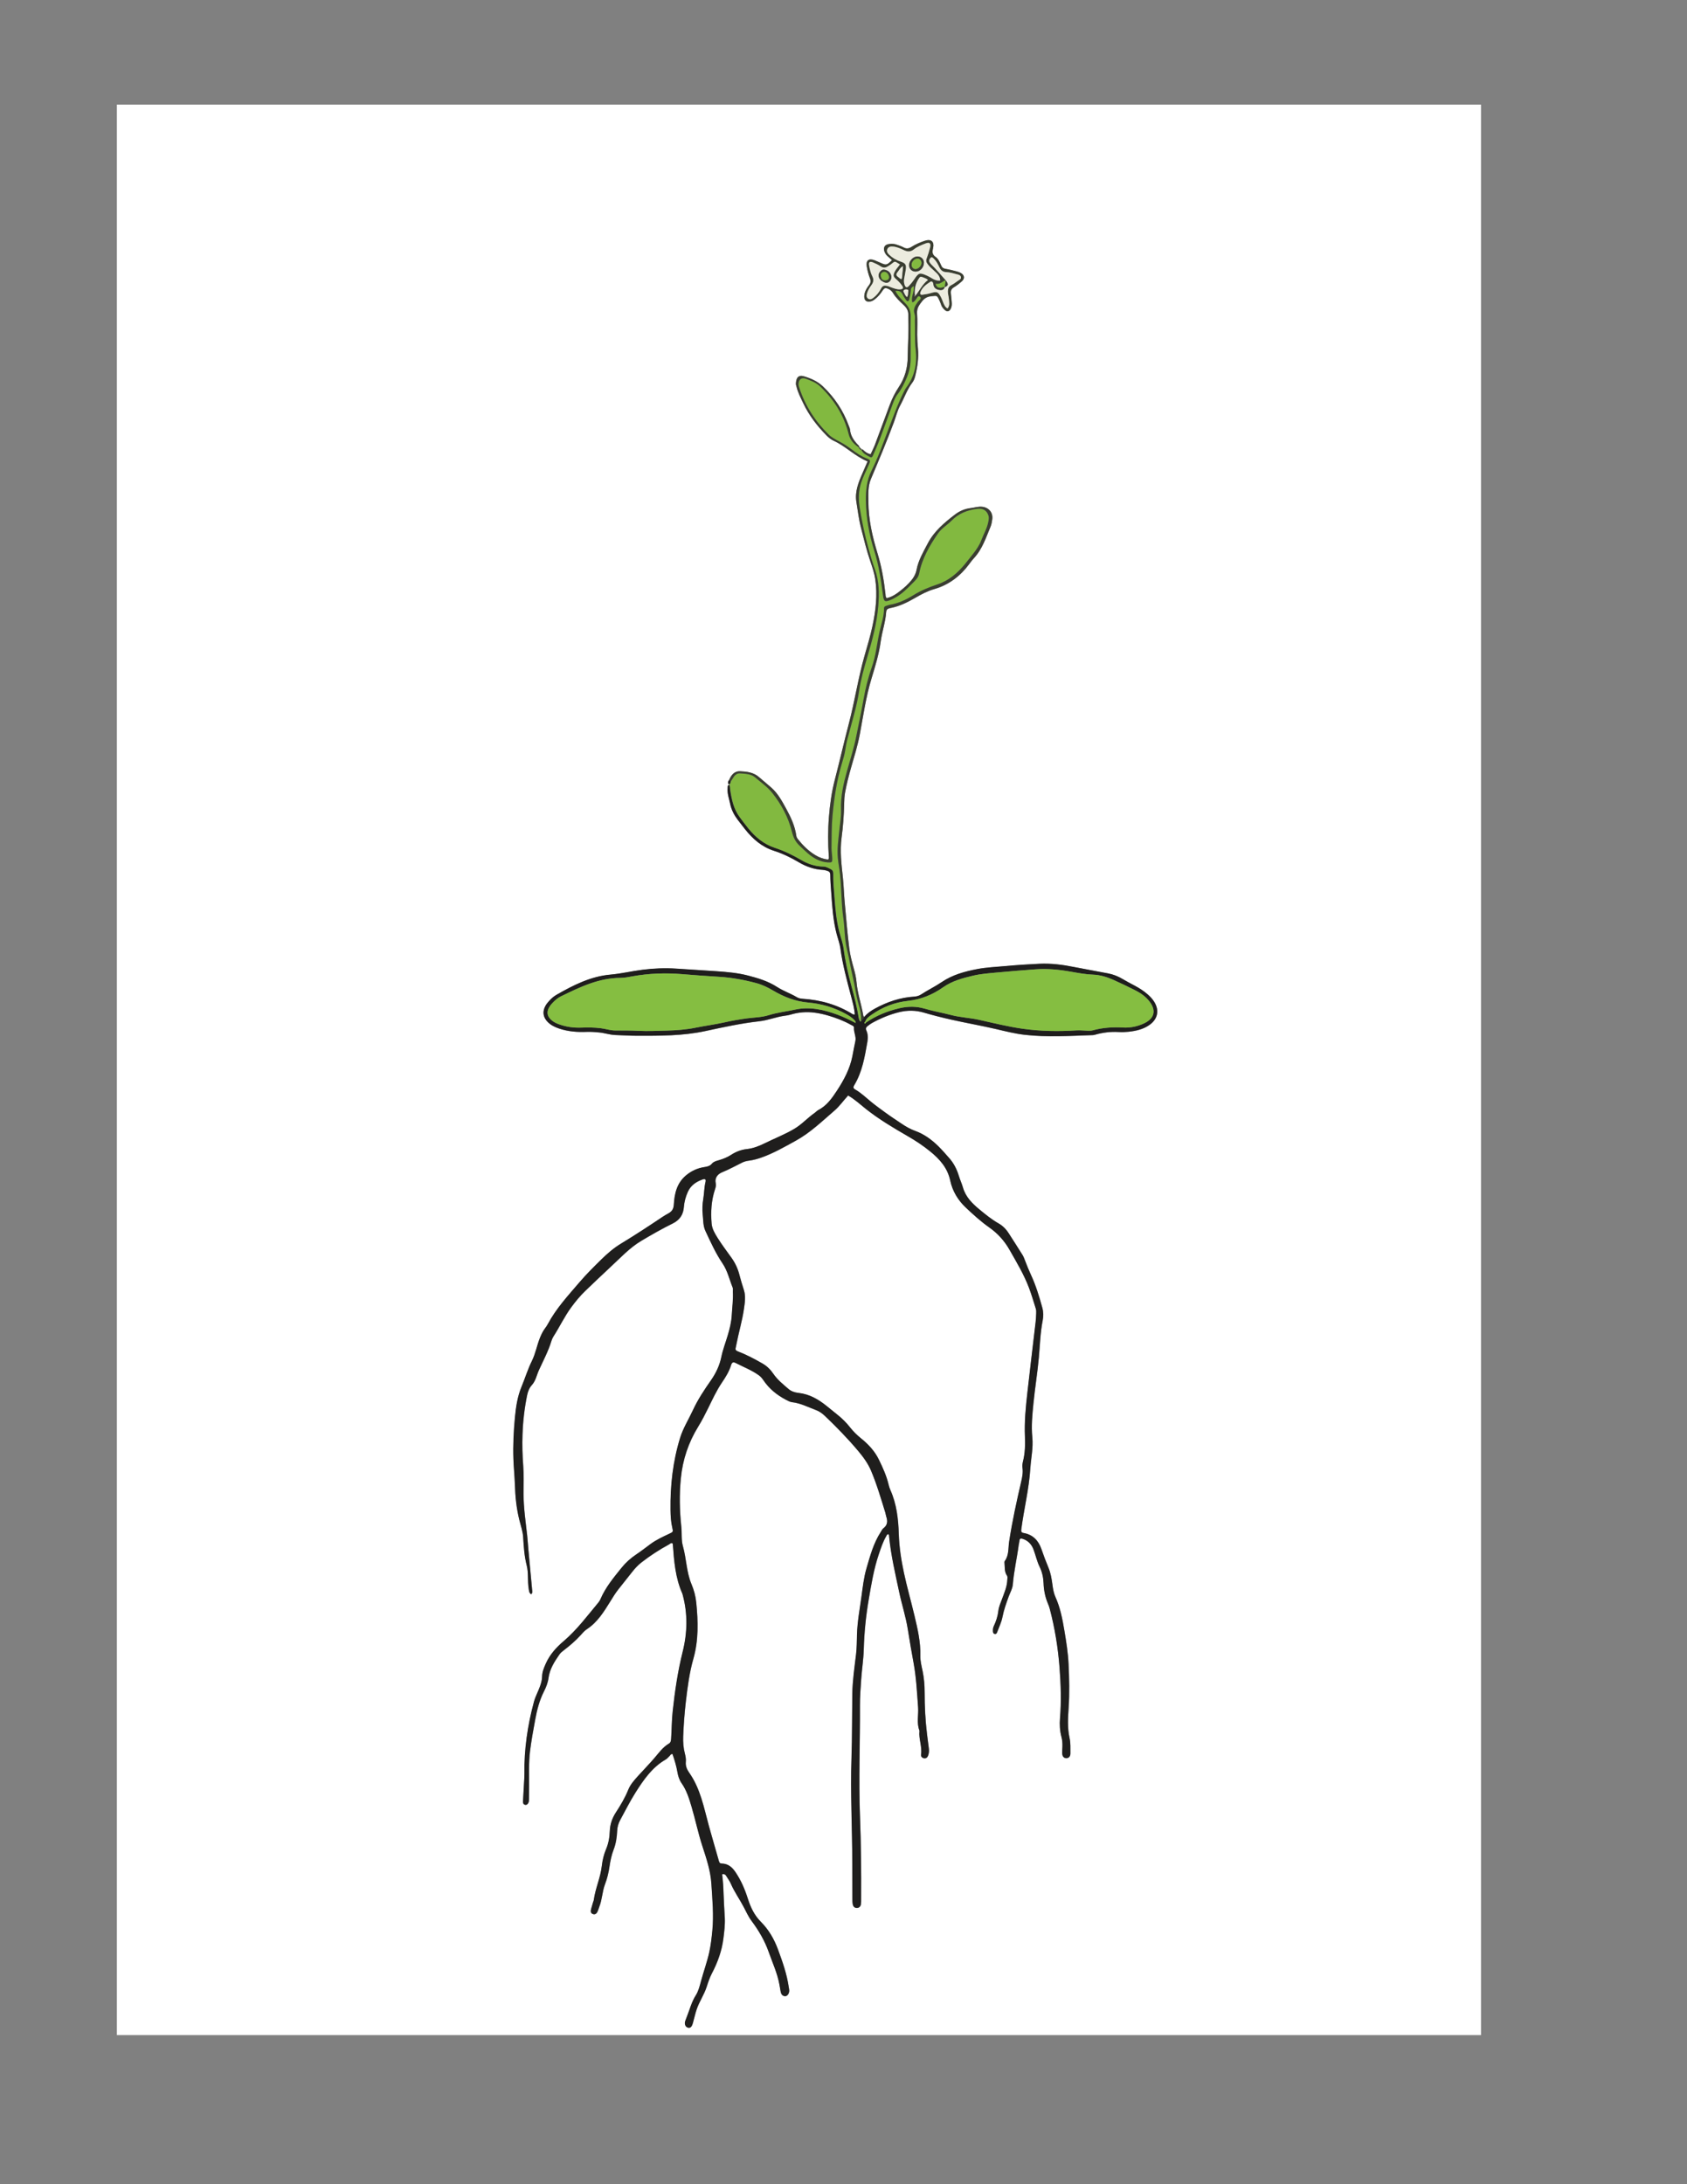 <?xml version="1.0" encoding="utf-8"?>
<!-- Generator: Adobe Illustrator 28.1.0, SVG Export Plug-In . SVG Version: 6.00 Build 0)  -->
<svg version="1.1" id="Layer_1" xmlns="http://www.w3.org/2000/svg" xmlns:xlink="http://www.w3.org/1999/xlink" x="0px" y="0px"
	 viewBox="0 0 612 792" style="enable-background:new 0 0 612 792;" xml:space="preserve">
<rect x="0" y="0" width="612" height="792" fill="#808080" stroke="none"/>
<style type="text/css">
	.st0{fill:#FFFFFF;}
	.st1{fill:#1F1E1D;}
	.st2{fill:#82B940;}
	.st3{fill:#3A3E31;}
	.st4{fill:#85BE41;}
	.st5{fill:#ECECDF;}
</style>
<g>
	<path class="st0" d="M537.27,737.92c-165.05,0-329.94,0-494.87,0c0-233.31,0-466.62,0-700c164.93,0,329.9,0,494.87,0
		C537.27,271.2,537.27,504.54,537.27,737.92z M312,162.64L312,162.64c0.15-0.4,0.01-0.54-0.4-0.4l0.02,0.01
		c0.31-0.49-0.17-0.71-0.39-0.95c-1.5-1.56-2.68-3.27-2.87-5.52c-0.04-0.45-0.27-0.88-0.43-1.32c-1.99-5.53-5.15-10.28-9.41-14.34
		c-1.95-1.86-4.3-2.88-6.77-3.63c-2.08-0.63-2.95,0.41-3.02,2.67c-0.01,0.38,0.16,0.77,0.25,1.16c0.5,2.08,1.51,3.97,2.41,5.88
		c2.09,4.42,5.04,8.25,8.47,11.72c0.75,0.76,1.59,1.45,2.55,1.89c4.41,2.01,7.78,5.67,12.33,7.5c-0.67,1.55-1.27,2.95-1.88,4.34
		c-1.45,3.31-2.79,6.72-2.19,10.37c0.52,3.13,0.88,6.32,1.67,9.39c1.06,4.1,2.05,8.23,3.43,12.26c0.71,2.06,1.42,4.15,1.74,6.32
		c0.87,5.74,0.19,11.39-1,17c-0.77,3.63-1.84,7.18-2.87,10.75c-2.32,8.1-3.55,16.45-5.69,24.6c-1.79,6.79-3.33,13.65-5.11,20.44
		c-1.16,4.45-1.77,8.97-2.14,13.53c-0.38,4.76-0.36,9.53-0.04,14.29c0.03,0.38,0.1,0.8-0.26,1.09c-1.67-0.18-3.19-0.73-4.64-1.61
		c-2.48-1.51-4.49-3.5-6.27-5.74c-0.28-0.35-0.55-0.8-0.61-1.23c-0.48-3.55-1.97-6.74-3.66-9.82c-1.49-2.73-2.97-5.5-5.34-7.62
		c-1.48-1.33-3.05-2.56-4.54-3.88c-1.98-1.75-4.46-2.01-6.88-2.12c-2-0.09-3.19,1.34-3.93,3.11c-0.24,0.3-0.43,0.63-0.43,1.03
		c0,0.51,0.25,0.67,0.71,0.43c-0.06,0.11-0.13,0.22-0.19,0.34c-0.72,0.17-0.57,0.76-0.62,1.26c-0.18,1.97,0.54,3.8,0.92,5.68
		c0.44,2.18,1.47,4.11,2.82,5.88c0.84,1.11,1.7,2.21,2.57,3.31c2.81,3.56,6.12,6.43,10.54,7.84c3.17,1.01,6.14,2.46,9,4.16
		c2.66,1.57,5.53,2.57,8.65,2.74c0.53,0.03,1.03,0.16,1.55,0.31c0.81,0.24,1.18,0.59,1.19,1.51c0.02,1.99,0.17,3.98,0.31,5.97
		c0.38,5.23,0.66,10.48,2.03,15.59c0.46,1.73,1.11,3.41,1.35,5.2c0.8,5.94,2.4,11.69,3.91,17.47c0.54,2.08,1.14,4.19,1.29,6.36
		c-0.17,0.04-0.24,0.08-0.29,0.07c-0.19-0.05-0.39-0.08-0.55-0.18c-5.54-3.45-11.62-5.13-18.08-5.55c-0.75-0.05-1.49-0.2-2.1-0.57
		c-2.34-1.4-4.95-2.27-7.24-3.75c-3.22-2.08-6.84-3.16-10.51-4.11c-3.68-0.95-7.45-1.28-11.23-1.55c-4.9-0.35-9.81-0.61-14.72-0.95
		c-4.14-0.28-8.23-0.1-12.32,0.41c-3.89,0.49-7.71,1.41-11.62,1.76c-7.14,0.63-13.33,3.77-19.4,7.23c-1.04,0.59-1.98,1.35-2.78,2.26
		c-0.48,0.55-0.96,1.11-1.33,1.74c-1.24,2.14-0.94,4.24,0.82,5.99c1.16,1.15,2.59,1.83,4.12,2.34c3.26,1.09,6.62,1.34,10.03,1.19
		c1.46-0.06,2.9,0.08,4.36,0.2c2,0.17,3.9,0.86,5.89,0.94c2.65,0.1,5.31,0.28,7.94,0.28c8.29,0.02,16.57,0.05,24.79-1.71
		c6.47-1.39,12.97-2.81,19.57-3.55c3.18-0.35,6.16-1.61,9.33-2.02c0.65-0.08,1.32-0.19,1.95-0.38c2.9-0.87,5.82-1.13,8.83-0.72
		c1.65,0.22,3.28,0.57,4.86,1.04c2.86,0.84,5.66,1.89,8.28,3.36c0.46,0.26,1.16,0.48,1.11,1.03c-0.16,1.68,0.88,3.21,0.5,4.91
		c-0.41,1.81-0.72,3.64-1.08,5.47c-0.91,4.58-3.06,8.6-5.59,12.46c-1.84,2.81-3.73,5.5-6.83,7.08c-0.46,0.24-0.81,0.68-1.25,0.99
		c-2.56,1.78-4.64,4.14-7.35,5.76c-3.44,2.05-7.16,3.48-10.73,5.24c-2.07,1.02-4.26,1.88-6.61,2.14c-2.03,0.22-3.88,0.96-5.57,2.04
		c-1.42,0.91-2.93,1.53-4.53,1.99c-0.9,0.26-1.87,0.5-2.47,1.22c-0.77,0.92-1.75,1.11-2.81,1.27c-2.49,0.38-4.69,1.4-6.62,3.01
		c-3.28,2.74-4.18,6.53-4.41,10.5c-0.09,1.55-0.6,2.5-1.86,3.21c-0.75,0.42-1.51,0.84-2.23,1.32c-4.96,3.34-9.96,6.61-15.07,9.7
		c-2.62,1.59-4.94,3.58-7.13,5.73c-2.75,2.7-5.48,5.4-7.99,8.34c-4.1,4.8-8.4,9.42-11.4,15.04c-0.31,0.58-0.69,1.14-1.09,1.67
		c-0.8,1.08-1.35,2.27-1.85,3.51c-1.08,2.71-1.58,5.63-2.88,8.27c-1.5,3.03-2.48,6.29-3.78,9.41c-1.45,3.49-2.01,7.26-2.37,11.04
		c-0.48,5.03-0.73,10.06-0.55,15.12c0.11,3.12,0.44,6.23,0.54,9.35c0.14,4.33,0.57,8.61,1.63,12.81c0.52,2.06,1.25,4.12,1.37,6.21
		c0.2,3.46,0.43,6.87,1.29,10.24c0.69,2.72,0.25,5.57,0.7,8.33c0.13,0.77,0.12,1.58,0.89,2.08c0.62-0.52,0.4-1.14,0.35-1.71
		c-0.44-4.83-0.9-9.65-1.35-14.48c-0.16-1.72-0.25-3.44-0.44-5.16c-0.56-5.02-1.3-10.02-1.32-15.08c-0.01-3.39,0.15-6.79-0.11-10.16
		c-0.3-3.79-0.4-7.56-0.26-11.35c0.17-4.78,0.71-9.53,1.67-14.22c0.28-1.37,0.76-2.64,1.75-3.73c1.37-1.51,1.71-3.57,2.53-5.37
		c1.59-3.5,3.42-6.89,4.54-10.59c0.17-0.57,0.42-1.13,0.74-1.63c2.22-3.46,3.97-7.21,6.42-10.54c1.58-2.15,3.26-4.2,5.19-6.04
		c2.98-2.84,5.94-5.71,8.97-8.5c3.66-3.37,7.04-7.08,11.37-9.65c3.71-2.2,7.46-4.34,11.33-6.25c2.5-1.23,3.82-3.18,4.03-5.94
		c0.15-1.94,0.66-3.79,1.46-5.56c1.06-2.34,3.02-3.64,5.34-4.46c0.92-0.32,1.29-0.04,1.05,0.95c-0.49,2.02-0.46,4.08-0.8,6.1
		c-0.32,1.92-0.41,3.86-0.2,5.76c0.22,1.96,0.1,4,0.97,5.86c1.89,4.02,3.7,8.08,6.2,11.76c1.82,2.68,2.49,5.83,3.68,8.76
		c0.19,0.46,0.05,1.05,0.08,1.58c0.16,2.8-0.25,5.57-0.39,8.35c-0.14,2.62-0.77,5.11-1.52,7.59c-0.76,2.54-1.73,5.04-2.26,7.63
		c-0.64,3.14-1.97,5.92-3.77,8.49c-2.44,3.49-4.8,7.02-6.58,10.9c-1.53,3.31-3.51,6.42-4.6,9.93c-2.63,8.52-3.61,17.28-3.5,26.17
		c0.03,2.19,0.14,4.38,0.66,6.53c0.35,1.47,0.25,1.49-1.19,2.16c-2.34,1.1-4.7,2.19-6.79,3.74c-1.71,1.27-3.39,2.57-5.15,3.75
		c-2.01,1.35-3.78,2.93-5.29,4.81c-2.88,3.57-5.82,7.1-7.65,11.37c-0.18,0.42-0.43,0.84-0.72,1.19c-4.04,4.84-7.8,9.94-12.64,14.05
		c-2.72,2.31-5.04,4.88-6.5,8.19c-0.65,1.47-1.29,2.93-1.31,4.56c-0.02,1.29-0.35,2.47-0.78,3.67c-0.67,1.88-1.65,3.61-2.18,5.56
		c-2.32,8.57-3.59,17.28-3.46,26.17c0.01,0.86-0.05,1.72-0.1,2.59c-0.13,2.45-0.27,4.9-0.41,7.35c-0.03,0.58,0.11,1.1,0.74,1.24
		c0.62,0.13,1.01-0.3,1.23-0.79c0.16-0.35,0.19-0.77,0.2-1.16c0.03-1.59,0.02-3.19,0.03-4.78c0.04-4.25-0.19-8.49,0.34-12.73
		c0.48-3.83,1.18-7.61,1.87-11.39c0.64-3.52,1.53-6.99,3.17-10.23c0.77-1.53,1.43-3.15,1.66-4.88c0.43-3.27,2.16-5.95,3.98-8.57
		c0.42-0.6,0.99-1.06,1.58-1.51c2.17-1.65,4.23-3.42,6.07-5.43c0.72-0.79,1.39-1.62,2.29-2.21c3.86-2.52,6.19-6.33,8.53-10.11
		c0.91-1.47,1.8-2.94,2.87-4.3c1.69-2.14,3.4-4.26,5.08-6.4c0.99-1.26,2.07-2.43,3.34-3.41c3.15-2.45,6.49-4.62,10-6.52
		c0.37-0.2,0.7-0.66,1.23-0.4c0.05,0.13,0.13,0.24,0.14,0.36c0.45,6.1,0.91,12.2,3.46,17.9c0.05,0.12,0.07,0.25,0.11,0.38
		c1.87,6.9,1.71,13.84,0,20.7c-1.78,7.11-2.83,14.32-3.62,21.59c-0.36,3.31-0.34,6.63-0.57,9.94c-0.05,0.71-0.15,1.38-0.76,1.74
		c-2.31,1.34-3.77,3.5-5.46,5.45c-1.92,2.2-3.96,4.3-5.92,6.47c-1.34,1.48-2.67,3-3.42,4.87c-1.17,2.92-2.79,5.58-4.48,8.2
		c-1.33,2.06-2.1,4.26-2.2,6.72c-0.09,2.25-0.44,4.45-1.35,6.58c-0.83,1.95-1.31,4.05-1.56,6.16c-0.49,4.23-2.34,8.13-2.91,12.34
		c-0.03,0.26-0.17,0.5-0.25,0.75c-0.25,0.83-0.5,1.65-0.72,2.49c-0.2,0.76-0.18,1.53,0.7,1.81c0.87,0.28,1.37-0.33,1.69-1.03
		c0.25-0.54,0.38-1.13,0.6-1.69c1.05-2.61,1.05-5.48,2.05-8.1c0.79-2.05,1.3-4.17,1.62-6.35c0.31-2.1,0.73-4.21,1.5-6.19
		c0.86-2.21,1.19-4.49,1.29-6.81c0.06-1.45,0.44-2.75,1.12-3.98c1.82-3.32,3.51-6.72,5.53-9.91c2.94-4.64,6.06-9.19,11.01-12.03
		c0.5-0.29,0.88-0.8,1.32-1.2c0.32-0.29,0.45-0.85,1.11-0.73c0.71,2.11,1.39,4.24,1.76,6.46c0.24,1.45,0.66,2.86,1.52,4.08
		c1.82,2.6,2.74,5.58,3.63,8.58c1.39,4.71,2.38,9.53,3.91,14.22c1.46,4.48,2.98,9.01,3.28,13.73c0.35,5.62,0.9,11.26,0.35,16.9
		c-0.25,2.63-0.55,5.27-1.12,7.87c-0.79,3.57-2.05,6.99-3,10.51c-0.48,1.78-0.93,3.63-1.93,5.21c-1.05,1.65-1.68,3.46-2.31,5.27
		c-0.45,1.32-0.99,2.6-1.46,3.91c-0.43,1.19,0.09,2.26,0.99,2.46c0.88,0.2,1.36-0.29,1.76-1.68c0.48-1.66,0.82-3.35,1.38-4.98
		c0.97-2.84,2.71-5.32,3.63-8.17c0.53-1.64,1.07-3.3,1.87-4.82c2.12-4.03,3.64-8.23,4.2-12.76c0.3-2.44,0.62-4.88,0.5-7.35
		c-0.15-2.92-0.36-5.84-0.45-8.76c-0.07-2.38-0.21-4.75-0.52-7.08c0.81-0.21,1.2,0.11,1.49,0.59c0.59,0.96,1.28,1.89,1.72,2.91
		c1.27,2.94,3.15,5.54,4.63,8.36c0.89,1.69,1.67,3.46,2.83,5.02c2.59,3.47,4.78,7.18,6.23,11.28c1.39,3.94,3.16,7.75,3.91,11.9
		c0.15,0.85,0.27,1.71,0.44,2.55c0.17,0.85,0.61,1.5,1.54,1.58c0.74,0.06,1.46-0.78,1.54-1.8c0.04-0.52-0.09-1.05-0.17-1.57
		c-0.69-4.69-2.26-9.13-3.89-13.56c-1.4-3.8-3.37-7.2-6.23-10.06c-2.36-2.36-3.71-5.23-4.72-8.4c-1.08-3.41-2.5-6.71-4.55-9.7
		c-1.2-1.75-2.66-2.96-4.86-3c-0.65-0.01-0.9-0.28-1.07-0.89c-1.18-4.22-2.45-8.42-3.61-12.64c-1.84-6.71-3.07-13.63-7.23-19.5
		c-0.75-1.06-1.32-2.4-1.18-3.74c0.12-1.11-0.07-2.11-0.34-3.13c-0.54-2.08-0.69-4.2-0.6-6.33c0.18-4.18,0.47-8.34,0.96-12.51
		c0.61-5.22,1.28-10.44,2.72-15.49c1.93-6.74,1.74-13.53,1.06-20.37c-0.23-2.32-0.83-4.56-1.74-6.73c-1.85-4.4-1.81-9.24-3.11-13.77
		c-0.65-2.26-0.33-4.63-0.57-6.94c-0.63-5.89-0.77-11.79-0.17-17.71c0.68-6.74,2.76-12.96,6.3-18.69c1.33-2.15,2.47-4.39,3.59-6.66
		c1.56-3.15,3.01-6.35,4.99-9.28c1.34-1.98,2.63-4.02,3.33-6.33c0.33-1.08,0.82-1.24,1.7-0.79c2.83,1.45,5.82,2.6,8.42,4.47
		c0.63,0.45,1.17,1.1,1.61,1.75c2.09,3.11,4.89,5.38,8.18,7.1c0.7,0.37,1.45,0.79,2.21,0.88c3.1,0.35,5.82,1.79,8.67,2.85
		c1.27,0.47,2.33,1.24,3.3,2.17c4.17,4,8.2,8.12,11.94,12.55c1.91,2.26,3.63,4.58,4.77,7.29c2.1,4.96,3.59,10.12,5.19,15.26
		c0.14,0.44,0.17,0.92,0.32,1.36c0.55,1.63,0.51,3.07-1.02,4.24c-0.45,0.34-0.71,0.95-1.03,1.45c-2.6,4.02-3.81,8.6-5.13,13.12
		c-0.99,3.39-1.36,6.9-1.84,10.39c-0.62,4.47-1.46,8.9-1.59,13.45c-0.07,2.44-0.06,4.91-0.35,7.36c-0.56,4.75-1.27,9.49-1.35,14.28
		c-0.12,7.71-0.04,15.41-0.3,23.12c-0.43,12.82,0.29,25.64,0.29,38.46c0,4.32,0.02,8.64,0.04,12.96c0,0.59,0.02,1.2,0.13,1.78
		c0.15,0.8,0.66,1.33,1.52,1.3c0.85-0.03,1.33-0.59,1.44-1.39c0.09-0.59,0.07-1.19,0.07-1.79c0.05-10.03-0.03-20.06-0.42-30.09
		c-0.52-13.35,0.06-26.72-0.01-40.08c-0.02-3.2,0.23-6.37,0.45-9.55c0.25-3.64,0.84-7.27,0.94-10.92
		c0.16-5.99,0.75-11.91,1.76-17.82c0.96-5.63,1.87-11.26,3.72-16.69c0.75-2.2,1.46-4.41,2.64-6.43c0.19-0.32,0.26-0.78,0.86-0.75
		c0.26,0.29,0.2,0.69,0.24,1.07c0.67,6.69,2.21,13.21,3.6,19.78c0.97,4.61,2.46,9.08,3.18,13.75c0.64,4.12,1.37,8.23,2.12,12.33
		c0.94,5.21,1.2,10.52,1.59,15.8c0.21,2.82-0.6,5.7,0.49,8.48c0.02,0.06,0.01,0.13,0,0.2c-0.29,2.87,1.03,5.62,0.58,8.5
		c-0.1,0.63,0.3,1.17,0.99,1.31c0.77,0.16,1.28-0.22,1.55-0.91c0.32-0.82,0.4-1.67,0.29-2.55c-0.21-1.71-0.44-3.41-0.65-5.12
		c-0.63-5.08-0.88-10.19-0.88-15.31c0-2.53-0.2-5.04-0.71-7.53c-0.38-1.88-0.9-3.76-0.85-5.7c0.13-4.96-0.99-9.79-2.12-14.53
		c-1.23-5.16-2.7-10.27-3.81-15.46c-1.01-4.67-1.74-9.4-1.89-14.2c-0.17-5.47-0.77-10.87-3.06-15.95c-0.3-0.66-0.5-1.37-0.67-2.08
		c-0.75-3.12-2.08-6.01-3.47-8.89c-1.52-3.14-3.85-5.62-6.47-7.72c-1.52-1.23-2.85-2.53-4.03-4.04c-1.28-1.63-2.74-3.08-4.34-4.38
		c-1.34-1.09-2.69-2.16-4.03-3.26c-3.04-2.47-6.35-4.4-10.32-4.82c-1.4-0.15-2.64-0.58-3.63-1.44c-1.95-1.68-3.99-3.3-5.46-5.46
		c-1.06-1.55-2.34-2.84-4.01-3.79c-2.88-1.65-5.81-3.19-8.91-4.38c-0.7-0.27-0.96-0.62-0.76-1.33c0.11-0.38,0.17-0.78,0.24-1.17
		c0.83-4.3,2.11-8.51,2.74-12.85c0.34-2.31,0.72-4.68-0.02-6.91c-0.6-1.82-1.15-3.66-1.62-5.51c-0.57-2.22-1.52-4.26-2.83-6.1
		c-1.73-2.43-3.55-4.81-5.13-7.35c-0.98-1.57-1.96-3.23-2.12-5.11c-0.36-4.2-0.12-8.37,1.22-12.41c0.23-0.7,0.45-1.43,0.28-2.15
		c-0.48-2.13,0.8-3.45,2.39-4.09c2.53-1.02,4.89-2.36,7.32-3.54c0.78-0.38,1.63-0.54,2.5-0.66c1.39-0.19,2.73-0.55,4.05-1
		c4.55-1.56,8.7-3.97,12.88-6.27c5.2-2.87,9.48-7.03,13.95-10.88c1.86-1.6,3.26-3.65,4.93-5.45c2.47,1.43,4.45,3.3,6.58,4.98
		c4.7,3.7,9.85,6.76,15.01,9.74c2.9,1.67,5.63,3.48,8.21,5.58c3.46,2.82,6.28,5.97,7.26,10.59c0.8,3.75,2.78,7.07,5.6,9.72
		c2.71,2.55,5.48,5.08,8.51,7.21c3.14,2.2,5.53,4.87,7.41,8.17c2.56,4.5,5.23,8.94,7.06,13.8c0.93,2.48,1.66,5.03,2.47,7.56
		c0.18,0.57,0.14,1.17,0.12,1.78c-0.04,2.06-0.33,4.1-0.57,6.14c-0.9,7.45-1.76,14.91-2.61,22.37c-0.62,5.35-1.13,10.7-0.9,16.1
		c0.13,2.99,0.04,5.98-0.7,8.91c-0.19,0.76-0.3,1.6-0.19,2.37c0.24,1.7-0.07,3.31-0.45,4.93c-1.68,7.25-3.28,14.5-4.4,21.87
		c-0.36,2.35-0.02,4.91-1.59,7.01c-0.14,0.18-0.11,0.52-0.08,0.78c0.14,1.51-0.06,3.09,0.86,4.43c0.34,0.5,0.17,1.03,0.16,1.54
		c-0.08,2.51-1.1,4.76-1.94,7.06c-0.5,1.37-1.13,2.73-1.3,4.17c-0.23,2.01-0.85,3.87-1.7,5.67c-0.3,0.63-0.3,1.29-0.26,1.95
		c0.02,0.43,0.24,0.77,0.69,0.84c0.38,0.06,0.64-0.23,0.76-0.54c0.7-1.86,1.6-3.69,1.98-5.62c0.5-2.57,1.36-4.97,2.25-7.41
		c0.54-1.48,1.38-2.86,1.52-4.5c0.39-4.77,1.5-9.43,2.11-14.17c0.07-0.53,0.24-1.04,0.28-1.57c0.07-0.9,0.57-0.9,1.23-0.69
		c1.98,0.65,3.21,2.04,3.92,3.95c0.76,2.05,1.21,4.21,2.18,6.19c0.92,1.88,1.35,3.88,1.43,5.96c0.1,2.55,0.58,5.01,1.58,7.36
		c0.26,0.61,0.49,1.24,0.66,1.88c1.86,7.02,3.02,14.19,3.56,21.4c0.46,6.07,0.67,12.2,0.16,18.32c-0.19,2.26-0.07,4.53,0.52,6.73
		c0.31,1.18,0.39,2.35,0.36,3.55c-0.02,0.8-0.1,1.6-0.08,2.39c0.03,1.13,0.58,1.77,1.46,1.79c0.88,0.02,1.52-0.61,1.51-1.72
		c-0.02-1.86,0.1-3.77-0.3-5.56c-0.83-3.71-0.58-7.39-0.34-11.1c0.34-5.25,0.22-10.5-0.03-15.74c-0.19-4.05-0.82-8.06-1.5-12.06
		c-0.71-4.2-1.49-8.37-3.27-12.29c-0.64-1.4-0.88-2.92-1.08-4.44c-0.28-2.11-0.62-4.22-1.45-6.19c-0.92-2.21-1.75-4.44-2.54-6.7
		c-1.07-3.1-3.07-5.24-6.43-5.84c-0.81-0.14-1-0.47-0.88-1.34c0.97-7.37,2.8-14.6,3.28-22.06c0.24-3.77,1.1-7.51,0.72-11.3
		c-0.42-4.14,0.01-8.23,0.41-12.33c0.55-5.55,1.46-11.06,1.96-16.62c0.4-4.49,0.52-9.02,1.4-13.47c0.29-1.5,0.27-3.08-0.14-4.56
		c-1.12-4.09-2.35-8.15-4.15-12c-0.76-1.63-1.42-3.29-2.06-4.96c-0.29-0.74-0.55-1.51-0.97-2.18c-1.65-2.65-3.35-5.27-5.03-7.9
		c-0.95-1.48-2.17-2.7-3.7-3.57c-2.5-1.41-4.71-3.23-6.91-5.05c-2.64-2.17-5-4.53-5.99-7.99c-0.42-1.45-1.07-2.84-1.52-4.31
		c-0.72-2.37-1.85-4.55-3.53-6.41c-1.29-1.43-2.53-2.92-3.91-4.26c-2.4-2.33-5.1-4.32-8.25-5.46c-1.91-0.69-3.59-1.67-5.24-2.79
		c-1.87-1.27-3.77-2.49-5.58-3.82c-1.76-1.29-3.55-2.57-5.23-3.94c-1.9-1.55-3.66-3.27-5.81-4.5c-0.79-0.45-0.76-0.9-0.34-1.59
		c2.92-4.83,3.8-10.3,4.76-15.72c0.24-1.38,0.22-2.8-0.39-4.12c-0.32-0.69-0.09-1.15,0.42-1.54c0.52-0.4,1.05-0.82,1.62-1.14
		c3.15-1.74,6.44-3.12,9.94-3.96c2.97-0.72,5.98-0.68,8.86,0.17c3.24,0.95,6.52,1.78,9.79,2.52c5.49,1.24,11.04,2.19,16.53,3.48
		c3.4,0.8,6.82,1.66,10.33,2.06c8.22,0.94,16.43,0.39,24.65,0.11c0.26-0.01,0.53-0.06,0.78-0.13c2.83-0.81,5.69-1.18,8.64-0.99
		c1.19,0.07,2.4,0.03,3.58-0.1c2.72-0.3,5.37-0.88,7.66-2.53c2.97-2.13,3.57-5.3,1.6-8.39c-0.65-1.02-1.48-1.87-2.38-2.67
		c-1.41-1.23-2.98-2.22-4.62-3.1c-1.46-0.79-2.94-1.54-4.36-2.39c-1.67-1.01-3.45-1.7-5.34-2.07c-4.23-0.82-8.48-1.55-12.71-2.39
		c-3.99-0.79-8.01-1.29-12.07-1.11c-4.31,0.19-8.62,0.49-12.92,0.88c-3.24,0.29-6.49,0.43-9.7,1.04c-4.59,0.87-9.06,2.09-12.97,4.75
		c-2.42,1.65-5.06,2.9-7.51,4.5c-0.73,0.48-1.55,0.69-2.44,0.75c-5.06,0.31-9.75,1.89-14.17,4.3c-1.46,0.8-2.84,1.72-3.91,3.04
		c-0.18-0.07-0.37-0.13-0.41-0.37c-0.69-4.12-2.12-8.08-2.48-12.28c-0.14-1.63-0.53-3.26-0.98-4.87c-0.68-2.42-1.35-4.88-1.65-7.37
		c-0.69-5.67-1.17-11.36-1.69-17.05c-0.26-2.84-0.32-5.71-0.62-8.54c-0.52-4.82-1.11-9.64-0.47-14.49
		c0.54-4.09,0.85-8.19,0.93-12.31c0.03-1.39,0.09-2.8,0.35-4.16c0.56-3,1.32-5.95,2.15-8.89c1.15-4.02,2.41-8.01,3.18-12.12
		c1.26-6.77,2.23-13.6,4.24-20.22c1.35-4.44,2.73-8.87,3.35-13.5c0.48-3.55,1.71-6.96,1.97-10.55c0.07-1.03,0.58-1.34,1.47-1.5
		c3.31-0.62,6.26-2.09,9.15-3.76c2.18-1.26,4.41-2.44,6.85-3.14c5.31-1.53,9.45-4.71,12.7-9.11c0.51-0.69,1.02-1.4,1.61-2.03
		c3.1-3.29,4.42-7.52,6.11-11.54c0.33-0.78,0.44-1.67,0.58-2.52c0.38-2.4-1.13-4.3-3.52-4.61c-1.5-0.2-2.89,0.31-4.33,0.47
		c-2.1,0.24-3.97,1.04-5.64,2.32c-3.86,2.96-7.56,6.04-9.89,10.48c-1.6,3.06-3.39,6.06-4.04,9.47c-0.39,2.04-1.45,3.51-2.78,4.91
		c-0.69,0.72-1.41,1.41-2.18,2.04c-1.79,1.45-3.58,2.93-5.9,3.42c-0.49-0.48-0.39-1.05-0.45-1.56c-0.56-4.95-1.4-9.85-2.86-14.62
		c-1.87-6.12-3.31-12.31-3.32-18.75c-0.01-2.78-0.22-5.61,0.9-8.25c2.9-6.84,5.77-13.68,8.36-20.64c0.74-1.99,1.21-4.12,2.22-5.96
		c1.53-2.79,2.52-5.85,4.47-8.41c0.47-0.62,0.78-1.4,0.98-2.16c0.85-3.36,1.36-6.77,1.03-10.24c-0.16-1.66-0.26-3.31-0.26-4.97
		c0-2.52,0.13-5.06-0.04-7.57c-0.1-1.45,0.3-2.48,1.12-3.62c1.03-1.43,1.93-2.54,3.96-2.72c2.1-0.19,2.08-0.5,3,1.47
		c0.25,0.54,0.47,1.1,0.66,1.66c0.24,0.72,0.71,1.28,1.24,1.78c0.84,0.81,1.72,0.65,2.24-0.39c0.37-0.73,0.41-1.53,0.34-2.34
		c-0.09-1.06-0.18-2.12-0.3-3.17c-0.13-1.03,0.18-1.73,1.13-2.29c1.02-0.6,1.97-1.36,2.86-2.16c1.1-0.99,0.95-2.17-0.31-2.94
		c-0.44-0.27-0.96-0.46-1.47-0.59c-1.35-0.35-2.7-0.72-4.07-0.94c-0.81-0.13-1.3-0.42-1.64-1.19c-0.51-1.15-1.01-2.44-2.04-3.14
		c-1.25-0.86-1.25-1.79-0.95-3.06c0.59-2.47-0.62-3.61-3.04-2.78c-1.62,0.56-3.26,1.23-4.69,2.15c-1.12,0.72-1.98,0.78-3.08,0.16
		c-0.69-0.39-1.48-0.58-2.22-0.88c-0.96-0.39-1.96-0.4-2.95-0.27c-1.54,0.21-2.16,1.29-1.62,2.74c0.23,0.63,0.6,1.18,1.11,1.63
		c0.55,0.48,1.09,0.97,1.63,1.45c-1.9,1.9-2.14,1.94-4.39,0.89c-0.66-0.31-1.33-0.6-2.02-0.85c-2.04-0.76-3.12,0.09-2.75,2.27
		c0.24,1.43,0.6,2.87,1.13,4.22c0.39,0.99,0.33,1.68-0.3,2.53c-0.87,1.16-1.67,2.41-1.74,3.95c-0.07,1.63,0.79,2.32,2.38,1.94
		c0.6-0.14,1.09-0.48,1.56-0.85c1.05-0.83,1.9-1.85,2.63-2.96c0.72-1.1,1.06-1.21,2.23-0.68c0.69,0.31,1.22,0.81,1.61,1.44
		c1.04,1.73,2.52,3.09,3.95,4.45c1.05,0.99,1.63,2.02,1.61,3.44c-0.01,0.73,0.01,1.46,0.03,2.19c0.15,4.38-0.19,8.76-0.24,13.14
		c-0.04,3.98-1.03,7.6-3.22,10.88c-1.37,2.06-2.46,4.24-3.32,6.55c-1.78,4.79-3.53,9.58-5.34,14.36c-0.46,1.21-1.06,2.36-1.58,3.5
		c-1.04-0.22-1.66-0.69-2.29-1.19c-0.31-0.24-0.54-0.82-1.12-0.5l0.01,0.02C312.55,162.64,312.41,162.5,312,162.64z"/>
	<path class="st1" d="M313.56,368.71c1.07-1.32,2.45-2.24,3.91-3.04c4.42-2.41,9.11-3.99,14.17-4.3c0.89-0.06,1.71-0.27,2.44-0.75
		c2.44-1.6,5.08-2.86,7.51-4.5c3.91-2.66,8.39-3.88,12.97-4.75c3.2-0.61,6.46-0.74,9.7-1.04c4.3-0.39,8.61-0.68,12.92-0.88
		c4.06-0.18,8.08,0.32,12.07,1.11c4.23,0.84,8.48,1.57,12.71,2.39c1.9,0.37,3.68,1.06,5.34,2.07c1.42,0.86,2.9,1.61,4.36,2.39
		c1.64,0.89,3.21,1.87,4.62,3.1c0.9,0.79,1.74,1.65,2.38,2.67c1.96,3.09,1.37,6.25-1.6,8.39c-2.28,1.64-4.93,2.23-7.66,2.53
		c-1.18,0.13-2.39,0.17-3.58,0.1c-2.95-0.18-5.82,0.18-8.64,0.99c-0.25,0.07-0.52,0.12-0.78,0.13c-8.22,0.28-16.43,0.83-24.65-0.11
		c-3.51-0.4-6.92-1.26-10.33-2.06c-5.49-1.28-11.04-2.23-16.53-3.48c-3.27-0.74-6.55-1.57-9.79-2.52c-2.88-0.85-5.89-0.89-8.86-0.17
		c-3.5,0.85-6.8,2.23-9.94,3.96c-0.58,0.32-1.1,0.74-1.62,1.14c-0.51,0.4-0.74,0.85-0.42,1.54c0.61,1.31,0.63,2.74,0.39,4.12
		c-0.95,5.43-1.84,10.89-4.76,15.72c-0.42,0.69-0.45,1.15,0.34,1.59c2.15,1.22,3.91,2.95,5.81,4.5c1.68,1.37,3.47,2.65,5.23,3.94
		c1.82,1.33,3.72,2.56,5.58,3.82c1.65,1.12,3.32,2.1,5.24,2.79c3.15,1.14,5.85,3.13,8.25,5.46c1.38,1.34,2.62,2.83,3.91,4.26
		c1.67,1.86,2.81,4.04,3.53,6.41c0.44,1.47,1.1,2.86,1.52,4.31c0.99,3.46,3.36,5.82,5.99,7.99c2.2,1.82,4.41,3.63,6.91,5.05
		c1.53,0.86,2.75,2.08,3.7,3.57c1.68,2.63,3.39,5.25,5.03,7.9c0.42,0.67,0.68,1.44,0.97,2.18c0.64,1.67,1.3,3.33,2.06,4.96
		c1.79,3.85,3.03,7.91,4.15,12c0.41,1.48,0.43,3.06,0.14,4.56c-0.88,4.45-0.99,8.98-1.4,13.47c-0.5,5.56-1.41,11.07-1.96,16.62
		c-0.41,4.1-0.83,8.19-0.41,12.33c0.38,3.79-0.48,7.54-0.72,11.3c-0.48,7.46-2.31,14.69-3.28,22.06c-0.12,0.87,0.08,1.2,0.88,1.34
		c3.36,0.6,5.36,2.74,6.43,5.84c0.78,2.26,1.61,4.5,2.54,6.7c0.83,1.97,1.17,4.08,1.45,6.19c0.2,1.52,0.45,3.03,1.08,4.44
		c1.78,3.92,2.56,8.09,3.27,12.29c0.67,4,1.31,8.02,1.5,12.06c0.25,5.24,0.38,10.49,0.03,15.74c-0.24,3.71-0.49,7.4,0.34,11.1
		c0.4,1.79,0.28,3.7,0.3,5.56c0.01,1.11-0.63,1.74-1.51,1.72c-0.87-0.02-1.43-0.66-1.46-1.79c-0.02-0.8,0.05-1.59,0.08-2.39
		c0.04-1.2-0.04-2.37-0.36-3.55c-0.58-2.2-0.7-4.47-0.52-6.73c0.51-6.11,0.3-12.24-0.16-18.32c-0.55-7.21-1.71-14.38-3.56-21.4
		c-0.17-0.64-0.4-1.27-0.66-1.88c-1-2.35-1.49-4.82-1.58-7.36c-0.08-2.09-0.51-4.09-1.43-5.96c-0.97-1.98-1.42-4.14-2.18-6.19
		c-0.71-1.91-1.94-3.3-3.92-3.95c-0.66-0.22-1.17-0.22-1.23,0.69c-0.04,0.53-0.21,1.04-0.28,1.57c-0.62,4.74-1.73,9.4-2.11,14.17
		c-0.13,1.64-0.98,3.02-1.52,4.5c-0.88,2.43-1.75,4.84-2.25,7.41c-0.38,1.93-1.28,3.76-1.98,5.62c-0.11,0.3-0.38,0.59-0.76,0.54
		c-0.45-0.06-0.67-0.41-0.69-0.84c-0.04-0.66-0.04-1.32,0.26-1.95c0.86-1.8,1.47-3.66,1.7-5.67c0.17-1.44,0.79-2.8,1.3-4.17
		c0.84-2.3,1.86-4.55,1.94-7.06c0.02-0.52,0.19-1.04-0.16-1.54c-0.92-1.35-0.72-2.93-0.86-4.43c-0.02-0.26-0.05-0.6,0.08-0.78
		c1.57-2.1,1.24-4.66,1.59-7.01c1.12-7.36,2.72-14.62,4.4-21.87c0.38-1.62,0.69-3.23,0.45-4.93c-0.11-0.77,0-1.61,0.19-2.37
		c0.74-2.94,0.82-5.93,0.7-8.91c-0.23-5.4,0.28-10.75,0.9-16.1c0.86-7.46,1.71-14.91,2.61-22.37c0.25-2.04,0.53-4.08,0.57-6.14
		c0.01-0.6,0.06-1.2-0.12-1.78c-0.8-2.52-1.53-5.08-2.47-7.56c-1.83-4.86-4.5-9.3-7.06-13.8c-1.88-3.3-4.28-5.97-7.41-8.17
		c-3.03-2.13-5.8-4.66-8.51-7.21c-2.81-2.65-4.8-5.97-5.6-9.72c-0.98-4.63-3.8-7.78-7.26-10.59c-2.57-2.1-5.31-3.91-8.21-5.58
		c-5.16-2.98-10.31-6.04-15.01-9.74c-2.13-1.68-4.11-3.56-6.58-4.98c-1.67,1.8-3.07,3.85-4.93,5.45
		c-4.48,3.85-8.76,8.01-13.95,10.88c-4.17,2.3-8.33,4.71-12.88,6.27c-1.32,0.45-2.67,0.81-4.05,1c-0.86,0.12-1.71,0.28-2.5,0.66
		c-2.44,1.19-4.79,2.52-7.32,3.54c-1.59,0.64-2.87,1.96-2.39,4.09c0.16,0.72-0.05,1.45-0.28,2.15c-1.34,4.04-1.58,8.21-1.22,12.41
		c0.16,1.88,1.14,3.54,2.12,5.11c1.58,2.54,3.4,4.91,5.13,7.35c1.31,1.84,2.26,3.88,2.83,6.1c0.47,1.85,1.03,3.68,1.62,5.51
		c0.73,2.23,0.35,4.6,0.02,6.91c-0.64,4.34-1.91,8.55-2.74,12.85c-0.08,0.39-0.14,0.79-0.24,1.17c-0.2,0.71,0.06,1.07,0.76,1.33
		c3.1,1.18,6.03,2.73,8.91,4.38c1.67,0.95,2.95,2.23,4.01,3.79c1.48,2.16,3.51,3.78,5.46,5.46c1,0.86,2.24,1.29,3.63,1.44
		c3.96,0.42,7.28,2.34,10.32,4.82c1.34,1.09,2.69,2.17,4.03,3.26c1.61,1.3,3.06,2.75,4.34,4.38c1.18,1.5,2.51,2.81,4.03,4.04
		c2.61,2.11,4.95,4.58,6.47,7.72c1.39,2.88,2.72,5.76,3.47,8.89c0.17,0.71,0.37,1.42,0.67,2.08c2.28,5.08,2.88,10.48,3.06,15.95
		c0.15,4.81,0.89,9.53,1.89,14.2c1.12,5.19,2.59,10.3,3.81,15.46c1.13,4.74,2.25,9.56,2.12,14.53c-0.05,1.95,0.47,3.82,0.85,5.7
		c0.5,2.49,0.71,5,0.71,7.53c0,5.12,0.25,10.24,0.88,15.31c0.21,1.7,0.44,3.41,0.65,5.12c0.11,0.88,0.03,1.73-0.29,2.55
		c-0.27,0.69-0.78,1.08-1.55,0.91c-0.69-0.15-1.08-0.69-0.99-1.31c0.44-2.89-0.88-5.64-0.58-8.5c0.01-0.07,0.02-0.14,0-0.2
		c-1.09-2.77-0.28-5.66-0.49-8.48c-0.4-5.28-0.65-10.59-1.59-15.8c-0.74-4.1-1.48-8.21-2.12-12.33c-0.73-4.67-2.21-9.14-3.18-13.75
		c-1.39-6.56-2.93-13.09-3.6-19.78c-0.04-0.38,0.02-0.78-0.24-1.07c-0.6-0.03-0.67,0.43-0.86,0.75c-1.18,2.02-1.89,4.23-2.64,6.43
		c-1.85,5.43-2.76,11.06-3.72,16.69c-1.01,5.91-1.59,11.83-1.76,17.82c-0.1,3.64-0.68,7.27-0.94,10.92
		c-0.22,3.18-0.47,6.35-0.45,9.55c0.07,13.36-0.5,26.73,0.01,40.08c0.39,10.03,0.47,20.06,0.42,30.09c0,0.6,0.01,1.2-0.07,1.79
		c-0.12,0.8-0.6,1.37-1.44,1.39c-0.85,0.03-1.36-0.5-1.52-1.3c-0.11-0.58-0.13-1.19-0.13-1.78c-0.02-4.32-0.04-8.64-0.04-12.96
		c0-12.82-0.73-25.64-0.29-38.46c0.26-7.71,0.19-15.42,0.3-23.12c0.07-4.78,0.78-9.53,1.35-14.28c0.29-2.45,0.28-4.91,0.35-7.36
		c0.14-4.54,0.97-8.98,1.59-13.45c0.49-3.48,0.85-7,1.84-10.39c1.32-4.52,2.53-9.09,5.13-13.12c0.32-0.5,0.58-1.11,1.03-1.45
		c1.52-1.16,1.57-2.6,1.02-4.24c-0.15-0.44-0.18-0.91-0.32-1.36c-1.59-5.13-3.09-10.3-5.19-15.26c-1.15-2.71-2.87-5.03-4.77-7.29
		c-3.73-4.43-7.76-8.55-11.94-12.55c-0.98-0.94-2.04-1.7-3.3-2.17c-2.85-1.06-5.57-2.5-8.67-2.85c-0.76-0.09-1.51-0.51-2.21-0.88
		c-3.28-1.72-6.08-3.99-8.18-7.1c-0.44-0.65-0.98-1.3-1.61-1.75c-2.6-1.87-5.59-3.03-8.42-4.47c-0.88-0.45-1.37-0.29-1.7,0.79
		c-0.7,2.31-1.99,4.35-3.33,6.33c-1.98,2.93-3.44,6.13-4.99,9.28c-1.12,2.26-2.26,4.5-3.59,6.66c-3.54,5.73-5.63,11.96-6.3,18.69
		c-0.6,5.92-0.46,11.82,0.17,17.71c0.25,2.31-0.07,4.68,0.57,6.94c1.29,4.54,1.26,9.37,3.11,13.77c0.91,2.17,1.51,4.41,1.74,6.73
		c0.68,6.84,0.86,13.63-1.06,20.37c-1.44,5.05-2.1,10.26-2.72,15.49c-0.49,4.16-0.79,8.33-0.96,12.51c-0.09,2.13,0.06,4.25,0.6,6.33
		c0.27,1.02,0.46,2.02,0.34,3.13c-0.14,1.33,0.43,2.68,1.18,3.74c4.16,5.86,5.39,12.79,7.23,19.5c1.16,4.23,2.43,8.42,3.61,12.64
		c0.17,0.61,0.42,0.88,1.07,0.89c2.2,0.04,3.66,1.25,4.86,3c2.05,2.99,3.47,6.29,4.55,9.7c1.01,3.17,2.36,6.04,4.72,8.4
		c2.86,2.87,4.83,6.27,6.23,10.06c1.64,4.43,3.2,8.86,3.89,13.56c0.08,0.52,0.2,1.06,0.17,1.57c-0.07,1.02-0.8,1.86-1.54,1.8
		c-0.93-0.08-1.37-0.73-1.54-1.58c-0.17-0.85-0.29-1.7-0.44-2.55c-0.75-4.15-2.52-7.96-3.91-11.9c-1.45-4.1-3.63-7.81-6.23-11.28
		c-1.17-1.56-1.94-3.33-2.83-5.02c-1.48-2.82-3.36-5.42-4.63-8.36c-0.44-1.03-1.13-1.95-1.72-2.91c-0.29-0.48-0.68-0.81-1.49-0.59
		c0.31,2.33,0.45,4.7,0.52,7.08c0.09,2.92,0.3,5.84,0.45,8.76c0.12,2.47-0.2,4.91-0.5,7.35c-0.56,4.53-2.08,8.73-4.2,12.76
		c-0.8,1.52-1.34,3.18-1.87,4.82c-0.92,2.86-2.66,5.34-3.63,8.17c-0.56,1.64-0.9,3.33-1.38,4.98c-0.4,1.39-0.89,1.88-1.76,1.68
		c-0.9-0.2-1.42-1.27-0.99-2.46c0.47-1.31,1.01-2.59,1.46-3.91c0.62-1.81,1.26-3.62,2.31-5.27c1-1.58,1.46-3.43,1.93-5.21
		c0.95-3.52,2.21-6.94,3-10.51c0.57-2.6,0.87-5.24,1.12-7.87c0.54-5.64,0-11.28-0.35-16.9c-0.29-4.72-1.82-9.25-3.28-13.73
		c-1.52-4.68-2.51-9.5-3.91-14.22c-0.89-3.01-1.81-5.98-3.63-8.58c-0.86-1.22-1.27-2.63-1.52-4.08c-0.37-2.22-1.05-4.35-1.76-6.46
		c-0.66-0.11-0.79,0.45-1.11,0.73c-0.44,0.4-0.81,0.91-1.32,1.2c-4.95,2.84-8.07,7.39-11.01,12.03c-2.02,3.19-3.71,6.59-5.53,9.91
		c-0.67,1.23-1.06,2.53-1.12,3.98c-0.1,2.32-0.43,4.61-1.29,6.81c-0.77,1.98-1.19,4.09-1.5,6.19c-0.32,2.19-0.83,4.3-1.62,6.35
		c-1.01,2.62-1.01,5.49-2.05,8.1c-0.22,0.55-0.36,1.14-0.6,1.69c-0.32,0.71-0.82,1.31-1.69,1.03c-0.89-0.28-0.91-1.05-0.7-1.81
		c0.22-0.83,0.48-1.66,0.72-2.49c0.08-0.25,0.22-0.5,0.25-0.75c0.56-4.21,2.42-8.11,2.91-12.34c0.24-2.12,0.73-4.22,1.56-6.16
		c0.91-2.13,1.26-4.33,1.35-6.58c0.1-2.47,0.87-4.66,2.2-6.72c1.7-2.62,3.31-5.28,4.48-8.2c0.75-1.86,2.09-3.39,3.42-4.87
		c1.96-2.17,4.01-4.26,5.92-6.47c1.7-1.95,3.16-4.11,5.46-5.45c0.61-0.36,0.72-1.03,0.76-1.74c0.23-3.31,0.21-6.64,0.57-9.94
		c0.79-7.27,1.84-14.48,3.62-21.59c1.72-6.86,1.88-13.8,0-20.7c-0.03-0.13-0.06-0.26-0.11-0.38c-2.55-5.7-3.01-11.8-3.46-17.9
		c-0.01-0.12-0.09-0.23-0.14-0.36c-0.53-0.26-0.85,0.2-1.23,0.4c-3.51,1.9-6.85,4.07-10,6.52c-1.27,0.99-2.35,2.15-3.34,3.41
		c-1.68,2.15-3.39,4.26-5.08,6.4c-1.07,1.36-1.96,2.83-2.87,4.3c-2.35,3.77-4.68,7.59-8.53,10.11c-0.9,0.59-1.58,1.42-2.29,2.21
		c-1.84,2.01-3.9,3.79-6.07,5.43c-0.59,0.45-1.16,0.91-1.58,1.51c-1.82,2.62-3.55,5.3-3.98,8.57c-0.23,1.74-0.88,3.36-1.66,4.88
		c-1.64,3.24-2.52,6.71-3.17,10.23c-0.69,3.78-1.4,7.56-1.87,11.39c-0.53,4.25-0.3,8.49-0.34,12.73c-0.02,1.59,0,3.19-0.03,4.78
		c-0.01,0.39-0.05,0.81-0.2,1.16c-0.22,0.5-0.61,0.93-1.23,0.79c-0.63-0.14-0.77-0.65-0.74-1.24c0.14-2.45,0.28-4.9,0.41-7.35
		c0.05-0.86,0.11-1.72,0.1-2.59c-0.13-8.89,1.14-17.6,3.46-26.17c0.52-1.94,1.51-3.68,2.18-5.56c0.43-1.2,0.76-2.39,0.78-3.67
		c0.03-1.62,0.67-3.09,1.31-4.56c1.46-3.31,3.78-5.88,6.5-8.19c4.84-4.11,8.6-9.21,12.64-14.05c0.29-0.35,0.54-0.77,0.72-1.19
		c1.83-4.27,4.77-7.8,7.65-11.37c1.51-1.87,3.28-3.46,5.29-4.81c1.76-1.18,3.45-2.48,5.15-3.75c2.1-1.56,4.45-2.64,6.79-3.74
		c1.44-0.68,1.54-0.69,1.19-2.16c-0.52-2.16-0.63-4.34-0.66-6.53c-0.12-8.89,0.86-17.65,3.5-26.17c1.08-3.5,3.07-6.61,4.6-9.93
		c1.79-3.88,4.14-7.41,6.58-10.9c1.8-2.58,3.12-5.35,3.77-8.49c0.53-2.59,1.5-5.09,2.26-7.63c0.75-2.48,1.38-4.97,1.52-7.59
		c0.15-2.78,0.55-5.55,0.39-8.35c-0.03-0.53,0.11-1.12-0.08-1.58c-1.19-2.93-1.86-6.08-3.68-8.76c-2.5-3.68-4.32-7.75-6.2-11.76
		c-0.87-1.86-0.76-3.9-0.97-5.86c-0.21-1.9-0.12-3.84,0.2-5.76c0.34-2.02,0.31-4.09,0.8-6.1c0.24-0.98-0.13-1.27-1.05-0.95
		c-2.32,0.82-4.28,2.12-5.34,4.46c-0.8,1.77-1.32,3.63-1.46,5.56c-0.21,2.77-1.53,4.71-4.03,5.94c-3.87,1.91-7.62,4.05-11.33,6.25
		c-4.34,2.57-7.71,6.28-11.37,9.65c-3.03,2.79-5.99,5.66-8.97,8.5c-1.93,1.84-3.61,3.88-5.19,6.04c-2.44,3.34-4.19,7.08-6.42,10.54
		c-0.32,0.5-0.57,1.06-0.74,1.63c-1.12,3.7-2.95,7.09-4.54,10.59c-0.82,1.8-1.17,3.86-2.53,5.37c-0.99,1.09-1.46,2.36-1.75,3.73
		c-0.96,4.69-1.51,9.44-1.67,14.22c-0.13,3.79-0.03,7.56,0.26,11.35c0.26,3.37,0.1,6.77,0.11,10.16c0.02,5.06,0.76,10.07,1.32,15.08
		c0.19,1.72,0.28,3.44,0.44,5.16c0.45,4.83,0.9,9.65,1.35,14.48c0.05,0.57,0.26,1.18-0.35,1.71c-0.77-0.5-0.76-1.31-0.89-2.08
		c-0.45-2.76-0.01-5.61-0.7-8.33c-0.86-3.37-1.09-6.79-1.29-10.24c-0.12-2.09-0.86-4.15-1.37-6.21c-1.06-4.21-1.5-8.48-1.63-12.81
		c-0.1-3.12-0.43-6.22-0.54-9.35c-0.17-5.06,0.07-10.09,0.55-15.12c0.36-3.78,0.92-7.55,2.37-11.04c1.3-3.12,2.27-6.38,3.78-9.41
		c1.31-2.64,1.8-5.55,2.88-8.27c0.5-1.24,1.05-2.44,1.85-3.51c0.4-0.53,0.78-1.08,1.09-1.67c3.01-5.62,7.31-10.25,11.4-15.04
		c2.51-2.94,5.24-5.64,7.99-8.34c2.19-2.15,4.51-4.15,7.13-5.73c5.11-3.1,10.11-6.37,15.07-9.7c0.71-0.48,1.47-0.9,2.23-1.32
		c1.26-0.71,1.77-1.66,1.86-3.21c0.23-3.97,1.13-7.76,4.41-10.5c1.93-1.61,4.13-2.63,6.62-3.01c1.06-0.16,2.05-0.35,2.81-1.27
		c0.6-0.72,1.57-0.96,2.47-1.22c1.6-0.46,3.11-1.07,4.53-1.99c1.68-1.08,3.54-1.82,5.57-2.04c2.35-0.25,4.54-1.11,6.61-2.14
		c3.57-1.77,7.29-3.19,10.73-5.24c2.71-1.62,4.79-3.98,7.35-5.76c0.44-0.3,0.79-0.75,1.25-0.99c3.09-1.58,4.99-4.28,6.83-7.08
		c2.53-3.87,4.68-7.88,5.59-12.46c0.36-1.82,0.67-3.65,1.08-5.47c0.38-1.7-0.65-3.23-0.5-4.91c0.05-0.56-0.65-0.78-1.11-1.03
		c-2.62-1.47-5.42-2.52-8.28-3.36c-1.58-0.47-3.2-0.82-4.86-1.04c-3.01-0.4-5.94-0.15-8.83,0.72c-0.63,0.19-1.29,0.3-1.95,0.38
		c-3.17,0.41-6.15,1.66-9.33,2.02c-6.61,0.73-13.1,2.16-19.57,3.55c-8.22,1.76-16.5,1.72-24.79,1.71c-2.63-0.01-5.29-0.18-7.94-0.28
		c-1.99-0.08-3.89-0.77-5.89-0.94c-1.46-0.12-2.9-0.26-4.36-0.2c-3.41,0.15-6.77-0.1-10.03-1.19c-1.53-0.51-2.96-1.2-4.12-2.34
		c-1.76-1.74-2.06-3.85-0.82-5.99c0.36-0.63,0.85-1.19,1.33-1.74c0.8-0.9,1.74-1.67,2.78-2.26c6.07-3.46,12.27-6.6,19.4-7.23
		c3.91-0.34,7.73-1.27,11.62-1.76c4.09-0.51,8.18-0.7,12.32-0.41c4.9,0.34,9.81,0.59,14.72,0.95c3.78,0.27,7.55,0.6,11.23,1.55
		c3.67,0.95,7.29,2.03,10.51,4.11c2.3,1.49,4.9,2.36,7.24,3.75c0.61,0.36,1.35,0.52,2.1,0.57c6.46,0.42,12.54,2.1,18.08,5.55
		c0.16,0.1,0.36,0.13,0.55,0.18c0.05,0.01,0.12-0.02,0.29-0.07c-0.14-2.17-0.74-4.27-1.29-6.36c-1.51-5.78-3.11-11.54-3.91-17.47
		c-0.24-1.79-0.89-3.47-1.35-5.2c-1.36-5.11-1.64-10.35-2.03-15.59c-0.15-1.99-0.29-3.98-0.31-5.97c-0.01-0.92-0.38-1.27-1.19-1.51
		c-0.52-0.15-1.02-0.28-1.55-0.31c-3.12-0.17-5.99-1.17-8.65-2.74c-2.87-1.69-5.83-3.15-9-4.16c-4.42-1.41-7.73-4.28-10.54-7.84
		c-0.87-1.09-1.72-2.2-2.57-3.31c-1.34-1.76-2.37-3.69-2.82-5.88c-0.38-1.88-1.1-3.71-0.92-5.68c0.04-0.5-0.1-1.09,0.62-1.25
		c0.26,0.57,0.19,1.18,0.28,1.76c0.54,3.56,1.25,7.06,3.49,10.03c1.04,1.38,2.06,2.78,3.15,4.11c2.57,3.13,5.6,5.65,9.52,6.94
		c3.35,1.1,6.51,2.61,9.55,4.41c2.49,1.47,5.19,2.37,8.11,2.4c0.98,0.01,1.77,0.51,2.6,0.91c0.66,0.32,0.99,0.75,0.97,1.54
		c-0.05,2.92,0.24,5.84,0.46,8.75c0.31,4.17,0.68,8.33,1.73,12.4c0.53,2.05,1.29,4.04,1.57,6.16c0.61,4.61,1.62,9.14,2.86,13.63
		c1.06,3.83,2.02,7.69,2.66,11.62c0.03,0.14,0.06,0.29,0.08,0.43c0.2,0.27,0.24,0.65,0.6,0.8
		C312.71,369.9,313.13,369.31,313.56,368.71z M310.36,370.92c0.07,0.17,0.11,0.19,0.12,0.06c0,0-0.1-0.02-0.15-0.02
		c0.22-0.46-0.07-0.75-0.34-1.04c-0.87-0.94-1.93-1.61-3.04-2.22c-4.3-2.39-8.95-3.76-13.81-4.18c-4.62-0.4-8.74-2.04-12.66-4.34
		c-1.9-1.11-3.87-2.1-5.98-2.67c-4.42-1.19-8.92-2.03-13.51-2.31c-4.5-0.28-9.01-0.59-13.5-0.97c-6.06-0.51-12.07-0.28-18.05,0.79
		c-1.43,0.26-2.89,0.56-4.33,0.56c-7.91,0.02-14.78,3.37-21.64,6.72c-1.14,0.56-2.1,1.4-2.97,2.32c-0.32,0.34-0.63,0.68-0.9,1.06
		c-1.5,2.1-1.21,3.99,0.85,5.52c0.7,0.52,1.47,0.88,2.29,1.18c2.65,0.98,5.39,1.33,8.21,1.23c2.32-0.09,4.62-0.07,6.95,0.21
		c1.78,0.21,3.5,0.83,5.29,0.83c2.78,0.01,5.55-0.02,8.34,0.12c3.44,0.18,6.9,0.01,10.36-0.08c3.52-0.09,7.05-0.35,10.48-1.05
		c3.44-0.7,6.93-1.14,10.36-1.91c2.7-0.61,5.45-1.09,8.22-1.46c2.62-0.35,5.31-0.36,7.86-1.15c3.17-0.99,6.47-1.35,9.7-2.05
		c5.2-1.13,10.28,0.02,15.21,1.81C305.99,368.72,308.19,369.79,310.36,370.92z M314.18,370.75c3.73-2.52,7.8-4.17,12.18-5.19
		c3.05-0.7,6.1-0.71,9.02,0.16c3.24,0.96,6.57,1.52,9.83,2.37c3.19,0.83,6.55,0.95,9.79,1.66c5.3,1.17,10.56,2.49,15.94,3.26
		c6.52,0.93,13.07,1.02,19.64,0.6c0.79-0.05,1.59,0.01,2.38,0.04c1.19,0.04,2.42,0.24,3.57-0.08c3.56-0.98,7.17-1.18,10.84-0.99
		c2.77,0.15,5.42-0.39,7.9-1.63c3.51-1.74,4.16-4.52,1.85-7.65c-1.38-1.86-3.22-3.17-5.25-4.19c-2.66-1.35-5.35-2.63-8.07-3.85
		c-2.31-1.03-4.75-1.75-7.28-1.85c-2.74-0.1-5.39-0.61-8.07-1.08c-4.19-0.74-8.42-1.17-12.68-0.86c-4.7,0.33-9.39,0.72-14.08,1.16
		c-2.9,0.27-5.81,0.48-8.67,1.15c-3.82,0.9-7.59,1.9-10.87,4.2c-3.86,2.72-8.07,4.45-12.82,4.95c-4.76,0.51-9.14,2.22-13.07,4.97
		c-0.97,0.68-1.98,1.36-2.38,2.58c-0.26,0.15-0.43,0.45-0.22,0.62C313.95,371.32,314.02,370.89,314.18,370.75z"/>
	<path class="st2" d="M312.29,370.49c-0.35-0.15-0.4-0.54-0.6-0.8c0.02-0.05,0.08-0.11,0.07-0.15c-0.03-0.1-0.1-0.19-0.15-0.29
		c-0.65-3.93-1.6-7.79-2.66-11.62c-1.24-4.49-2.25-9.02-2.86-13.63c-0.28-2.12-1.05-4.11-1.57-6.16c-1.05-4.07-1.41-8.23-1.73-12.4
		c-0.22-2.91-0.51-5.82-0.46-8.75c0.01-0.79-0.31-1.22-0.97-1.54c-0.84-0.4-1.62-0.89-2.6-0.91c-2.93-0.04-5.63-0.94-8.11-2.4
		c-3.04-1.79-6.2-3.31-9.55-4.41c-3.92-1.29-6.95-3.81-9.52-6.94c-1.1-1.33-2.11-2.73-3.15-4.11c-2.23-2.97-2.94-6.48-3.49-10.03
		c-0.09-0.59-0.03-1.2-0.28-1.76c0.06-0.12,0.12-0.23,0.19-0.34c0.08-0.28,0.17-0.57,0.25-0.85c0.36-0.55,0.73-1.11,1.09-1.67
		c0.54-0.86,1.37-1.38,2.33-1.3c1.9,0.17,3.91,0.15,5.47,1.48c2.11,1.81,4.46,3.43,6.19,5.61c3.33,4.19,5.86,8.87,7.14,14.1
		c0.48,1.95,1.23,3.58,2.68,4.95c1.98,1.87,3.85,3.84,6.36,5.07c1.28,0.63,2.6,1,4,1.08c1.5,0.08,1.62-0.05,1.57-1.5
		c-0.05-1.26-0.29-2.51-0.27-3.77c0.04-3.85-0.01-7.71,0.35-11.55c0.6-6.49,1.57-12.92,3.45-19.17c0.5-1.66,0.99-3.31,1.23-5.02
		c0.31-2.25,0.93-4.41,1.52-6.59c1.3-4.8,2.71-9.58,3.46-14.52c0.65-4.27,1.81-8.44,3.04-12.57c1.78-5.99,3.39-12,3.91-18.25
		c0.39-4.6,0.34-9.14-1.29-13.56c-0.85-2.3-1.51-4.67-2.17-7.04c-1.39-4.99-2.48-10.04-3.28-15.16c-0.48-3.08-0.42-6.06,0.55-9.04
		c0.75-2.29,1.89-4.39,2.82-6.58c0.6-1.41,0.57-1.6-0.74-2.11c-2-0.79-3.76-1.95-5.45-3.25c-1.42-1.1-2.92-2.06-4.51-2.91
		c-1.34-0.72-2.72-1.39-3.84-2.48c-4.94-4.81-8.58-10.44-10.73-17.01c-0.17-0.51-0.34-1.01-0.29-1.55c0.16-1.55,1.15-2.32,2.61-1.77
		c1.85,0.69,3.73,1.37,5.23,2.79c5.07,4.83,8.68,10.5,10.38,17.36c0.52,2.1,1.92,3.64,3.73,4.8c0,0-0.02-0.01-0.02-0.01
		c-0.1,0.37,0.03,0.51,0.41,0.41c0,0-0.01-0.01-0.01-0.01c-0.1,0.37,0.03,0.51,0.41,0.41c0,0-0.01-0.02-0.01-0.02
		c0.61,1.44,1.95,2.02,3.2,2.69c0.58,0.31,0.85-0.07,1.05-0.54c0.83-1.96,1.72-3.89,2.47-5.87c1.55-4.1,3.01-8.23,4.52-12.34
		c0.53-1.43,1.04-2.89,2.01-4.1c1.35-1.68,2.25-3.62,3.1-5.55c0.94-2.13,1.53-4.42,1.56-6.76c0.07-5.31-0.08-10.63,0.01-15.94
		c0.03-1.88-0.64-3.24-1.88-4.57c-1.29-1.38-2.77-2.66-3.66-4.56c1.3-0.17,2.13,0.2,2.66,1.32c0.34,0.71,0.79,1.39,1.26,2.02
		c0.45,0.6,0.91,0.53,1.11-0.21c0.26-0.96,0.45-1.93,0.53-2.94c0.1-1.24,0.17-1.28,1.08-1.97c0.4,1.98-1.03,3.87-0.49,5.91
		c0.73-0.13,0.9-0.62,1.22-0.93c0.47-0.46,0.76-1.68,1.51-1.12c0.98,0.72-0.3,1.34-0.66,1.84c-0.99,1.38-1.88,2.65-1.23,4.5
		c0.25,0.72,0.09,1.58,0.11,2.38c0.11,3.52-0.11,7.03,0.29,10.55c0.57,4.98-0.34,9.65-3.44,13.74c-0.28,0.37-0.49,0.79-0.7,1.2
		c-2.32,4.56-4.02,9.38-5.85,14.15c-1.91,4.95-3.64,9.99-6.03,14.74c-1.73,3.45-2.1,7.08-2.05,10.83c0.08,6.29,1.2,12.43,3.09,18.4
		c1.61,5.1,2.37,10.34,3.06,15.6c0.37,2.8,0.64,2.99,3.27,1.85c0.42-0.18,0.82-0.43,1.23-0.65c2.36-1.29,4.25-3.19,6.11-5.07
		c1.04-1.06,2.24-2.05,2.56-3.7c1.05-5.39,3.75-10.03,6.82-14.48c1.31-1.9,3.33-3.04,4.91-4.64c2.61-2.65,5.8-3.87,9.39-4.31
		c2.02-0.24,3.4,0.56,4.01,2.42c0.26,0.79,0.11,1.57-0.05,2.36c-0.46,2.38-1.71,4.45-2.55,6.68c-0.66,1.76-1.72,3.29-2.87,4.76
		c-0.98,1.26-1.97,2.51-2.98,3.75c-2.73,3.34-5.9,6.09-10.1,7.47c-3.03,1-5.97,2.22-8.7,3.91c-2.67,1.66-5.49,2.95-8.62,3.48
		c-0.45,0.08-0.88,0.29-1.33,0.41c-0.45,0.12-0.69,0.41-0.68,0.85c0.04,2.97-1.02,5.73-1.64,8.58c-0.92,4.28-1.32,8.68-2.8,12.83
		c-1.34,3.76-2.27,7.62-2.97,11.55c-0.8,4.51-1.78,8.98-2.66,13.48c-0.82,4.16-2.13,8.21-3.28,12.3c-1.32,4.68-2.41,9.39-2.24,14.31
		c0.09,2.39-0.34,4.77-0.58,7.14c-0.35,3.5-0.92,7-0.56,10.53c0.2,1.98,0.6,3.94,0.8,5.92c0.53,5.22,0.42,10.48,1.18,15.69
		c0.55,3.74,0.39,7.59,1.3,11.26c0.82,3.29,1.31,6.63,2.1,9.92c0.79,3.28,1.13,6.66,2.09,9.93
		C312.05,366.11,312.58,368.26,312.29,370.49z"/>
	<path class="st3" d="M312.29,370.49c0.3-2.23-0.24-4.39-0.85-6.47c-0.96-3.26-1.3-6.64-2.09-9.93c-0.79-3.29-1.28-6.63-2.1-9.92
		c-0.92-3.68-0.76-7.52-1.3-11.26c-0.76-5.21-0.65-10.47-1.18-15.69c-0.2-1.98-0.6-3.94-0.8-5.92c-0.36-3.53,0.21-7.03,0.56-10.53
		c0.24-2.38,0.66-4.75,0.58-7.14c-0.18-4.92,0.92-9.63,2.24-14.31c1.15-4.09,2.47-8.15,3.28-12.3c0.88-4.49,1.86-8.97,2.66-13.48
		c0.69-3.93,1.63-7.78,2.97-11.55c1.48-4.15,1.87-8.55,2.8-12.83c0.61-2.85,1.68-5.6,1.64-8.58c-0.01-0.44,0.23-0.73,0.68-0.85
		c0.45-0.12,0.87-0.33,1.33-0.41c3.13-0.53,5.95-1.81,8.62-3.48c2.72-1.7,5.67-2.91,8.7-3.91c4.2-1.39,7.37-4.13,10.1-7.47
		c1.01-1.23,1.99-2.49,2.98-3.75c1.15-1.47,2.2-3.01,2.87-4.76c0.84-2.23,2.09-4.31,2.55-6.68c0.15-0.79,0.31-1.57,0.05-2.36
		c-0.62-1.85-2-2.66-4.01-2.42c-3.59,0.44-6.78,1.66-9.39,4.31c-1.58,1.6-3.6,2.74-4.91,4.64c-3.08,4.45-5.77,9.09-6.82,14.48
		c-0.32,1.65-1.52,2.65-2.56,3.7c-1.85,1.89-3.74,3.78-6.11,5.07c-0.41,0.22-0.8,0.47-1.23,0.65c-2.64,1.14-2.91,0.95-3.27-1.85
		c-0.69-5.26-1.45-10.5-3.06-15.6c-1.89-5.97-3.01-12.11-3.09-18.4c-0.05-3.75,0.32-7.38,2.05-10.83c2.39-4.75,4.13-9.78,6.03-14.74
		c1.83-4.77,3.53-9.58,5.85-14.15c0.21-0.41,0.42-0.84,0.7-1.2c3.1-4.09,4.02-8.76,3.44-13.74c-0.41-3.52-0.19-7.04-0.29-10.55
		c-0.02-0.8,0.14-1.66-0.11-2.38c-0.65-1.85,0.25-3.12,1.23-4.5c0.36-0.5,1.64-1.11,0.66-1.84c-0.75-0.55-1.04,0.66-1.51,1.12
		c-0.32,0.32-0.49,0.8-1.22,0.93c-0.54-2.03,0.89-3.92,0.49-5.91c-0.91,0.69-0.98,0.73-1.08,1.97c-0.08,1-0.26,1.98-0.53,2.94
		c-0.2,0.73-0.66,0.81-1.11,0.21c-0.47-0.64-0.92-1.31-1.26-2.02c-0.54-1.11-1.37-1.49-2.66-1.32c0.89,1.9,2.37,3.18,3.66,4.56
		c1.25,1.33,1.92,2.69,1.88,4.57c-0.09,5.31,0.05,10.63-0.01,15.94c-0.03,2.33-0.62,4.63-1.56,6.76c-0.85,1.93-1.76,3.87-3.1,5.55
		c-0.97,1.21-1.48,2.66-2.01,4.1c-1.51,4.11-2.97,8.24-4.52,12.34c-0.75,1.99-1.64,3.92-2.47,5.87c-0.2,0.47-0.46,0.85-1.05,0.54
		c-1.26-0.67-2.59-1.25-3.2-2.69c0.58-0.32,0.81,0.26,1.12,0.5c0.63,0.49,1.26,0.97,2.29,1.19c0.52-1.13,1.12-2.29,1.58-3.5
		c1.8-4.78,3.56-9.57,5.34-14.36c0.86-2.31,1.95-4.49,3.32-6.55c2.18-3.29,3.18-6.91,3.22-10.88c0.04-4.38,0.39-8.75,0.24-13.14
		c-0.03-0.73-0.04-1.46-0.03-2.19c0.03-1.42-0.56-2.45-1.61-3.44c-1.43-1.36-2.91-2.72-3.95-4.45c-0.38-0.63-0.92-1.13-1.61-1.44
		c-1.16-0.53-1.51-0.42-2.23,0.68c-0.73,1.12-1.58,2.13-2.63,2.96c-0.47,0.37-0.96,0.71-1.56,0.85c-1.6,0.38-2.45-0.31-2.38-1.94
		c0.07-1.54,0.86-2.79,1.74-3.95c0.63-0.85,0.7-1.54,0.3-2.53c-0.53-1.35-0.89-2.79-1.13-4.22c-0.37-2.18,0.71-3.04,2.75-2.27
		c0.68,0.26,1.35,0.55,2.02,0.85c2.25,1.05,2.48,1.01,4.39-0.89c-0.54-0.49-1.08-0.97-1.63-1.45c-0.51-0.45-0.88-1-1.11-1.63
		c-0.54-1.46,0.09-2.54,1.62-2.74c0.99-0.13,1.99-0.12,2.95,0.27c0.74,0.3,1.53,0.49,2.22,0.88c1.1,0.62,1.96,0.56,3.08-0.16
		c1.43-0.92,3.07-1.59,4.69-2.15c2.42-0.83,3.63,0.31,3.04,2.78c-0.3,1.26-0.3,2.2,0.95,3.06c1.03,0.71,1.53,1.99,2.04,3.14
		c0.34,0.76,0.83,1.06,1.64,1.19c1.37,0.22,2.72,0.59,4.07,0.94c0.51,0.13,1.02,0.32,1.47,0.59c1.26,0.77,1.41,1.96,0.31,2.94
		c-0.89,0.8-1.84,1.55-2.86,2.16c-0.95,0.56-1.26,1.26-1.13,2.29c0.13,1.05,0.22,2.11,0.3,3.17c0.07,0.8,0.03,1.61-0.34,2.34
		c-0.52,1.04-1.4,1.2-2.24,0.39c-0.52-0.5-1-1.06-1.24-1.78c-0.19-0.56-0.41-1.12-0.66-1.66c-0.92-1.97-0.9-1.66-3-1.47
		c-2.03,0.18-2.93,1.29-3.96,2.72c-0.82,1.14-1.22,2.17-1.12,3.62c0.18,2.51,0.04,5.05,0.04,7.57c0,1.66,0.11,3.32,0.26,4.97
		c0.33,3.48-0.18,6.89-1.03,10.24c-0.19,0.76-0.51,1.55-0.98,2.16c-1.95,2.57-2.95,5.63-4.47,8.41c-1.01,1.84-1.48,3.97-2.22,5.96
		c-2.59,6.96-5.47,13.81-8.36,20.64c-1.12,2.64-0.91,5.47-0.9,8.25c0.01,6.44,1.45,12.63,3.32,18.75c1.46,4.77,2.3,9.67,2.86,14.62
		c0.06,0.51-0.04,1.07,0.45,1.56c2.32-0.49,4.11-1.97,5.9-3.42c0.77-0.63,1.5-1.32,2.18-2.04c1.33-1.4,2.39-2.87,2.78-4.91
		c0.65-3.41,2.44-6.41,4.04-9.47c2.32-4.44,6.03-7.53,9.89-10.48c1.67-1.27,3.54-2.08,5.64-2.32c1.44-0.16,2.83-0.67,4.33-0.47
		c2.39,0.31,3.9,2.21,3.52,4.61c-0.13,0.85-0.25,1.74-0.58,2.52c-1.69,4.03-3.01,8.25-6.11,11.54c-0.59,0.63-1.1,1.34-1.61,2.03
		c-3.26,4.4-7.39,7.58-12.7,9.11c-2.44,0.7-4.68,1.88-6.85,3.14c-2.88,1.67-5.84,3.14-9.15,3.76c-0.89,0.17-1.4,0.48-1.47,1.5
		c-0.25,3.59-1.48,7-1.97,10.55c-0.63,4.63-2,9.06-3.35,13.5c-2.01,6.62-2.98,13.45-4.24,20.22c-0.77,4.11-2.03,8.1-3.18,12.12
		c-0.84,2.93-1.59,5.89-2.15,8.89c-0.25,1.36-0.32,2.77-0.35,4.16c-0.08,4.12-0.39,8.22-0.93,12.31c-0.64,4.85-0.05,9.66,0.47,14.49
		c0.31,2.84,0.36,5.7,0.62,8.54c0.52,5.69,1,11.38,1.69,17.05c0.3,2.49,0.98,4.95,1.65,7.37c0.45,1.61,0.84,3.24,0.98,4.87
		c0.36,4.2,1.79,8.16,2.48,12.28c0.04,0.23,0.23,0.3,0.41,0.37C313.13,369.31,312.71,369.9,312.29,370.49z M331.95,107.34
		c1.64-1.88,2.6-4.27,4.7-5.82c-0.31-0.23-0.46-0.37-0.63-0.46c-0.29-0.15-0.6-0.27-0.9-0.39c-1.25-0.51-1.3-0.48-2.02,0.7
		c-1.14,1.87-1.41,3.89-1.13,6.01c-0.03-0.16-0.12-0.21-0.24-0.12c-0.04,0.03-0.05,0.09-0.07,0.14
		C331.75,107.38,331.85,107.36,331.95,107.34z M342.73,104.21c-0.46,1.19-1.45,1.13-2.39,0.89c-1.04-0.27-1.71-0.94-1.79-2.11
		c-0.04-0.61-0.52-1.15-1.05-0.8c-1.5,0.97-2.97,2.03-3.62,3.82c-0.2,0.55,0.06,0.96,0.67,0.88c0.98-0.13,1.98-0.27,2.92-0.55
		c2.46-0.72,2.83-0.61,3.99,1.67c0.27,0.53,0.44,1.1,0.67,1.65c0.36,0.84,0.69,1.71,1.59,2.22c0.91-1.09,0.58-2.3,0.49-3.46
		c-0.07-0.92-0.38-1.8-0.37-2.75c0.02-1.02,0.28-1.75,1.25-2.26c0.88-0.46,1.68-1.07,2.49-1.64c0.47-0.33,1.16-0.56,0.99-1.32
		c-0.16-0.69-0.86-0.81-1.4-0.96c-1.28-0.34-2.58-0.74-3.89-0.8c-1.36-0.05-2.02-0.71-2.54-1.8c-0.52-1.08-1.06-2.15-1.93-3
		c-0.31-0.3-0.74-0.82-1.16-0.43c-0.4,0.37-0.78,0.96-0.44,1.6c0.19,0.35,0.44,0.68,0.72,0.95c1.86,1.76,3.43,3.78,5.17,5.66
		c-1.24,0.34-2.08,1.64-3.67,1.27c0.33,1.23,1.05,1.48,2,1.38C341.88,104.25,342.28,103.79,342.73,104.21z M341.08,101.72
		c-0.05-1.66-1.09-2.53-2.07-3.41c-0.93-0.85-1.88-1.65-2.61-2.71c-0.43-0.62-0.53-1.09-0.26-1.81c0.49-1.3,0.91-2.63,1.26-3.98
		c0.4-1.54-0.14-2.09-1.6-1.53c-1.48,0.57-3.03,1.16-4.24,2.13c-1.36,1.08-2.47,0.88-3.81,0.23c-1.19-0.57-2.42-1.11-3.76-1.23
		c-0.79-0.07-1.65,0.01-2.06,0.86c-0.41,0.86,0.04,1.54,0.65,2.12c1.22,1.16,2.64,1.99,4.24,2.5c1.6,0.51,2.02,1.11,1.79,2.76
		c-0.15,1.12-0.4,2.22-0.59,3.33c-0.14,0.8-0.13,1.58,0.16,2.35c0.36,0.97,0.84,1.11,1.56,0.35c0.68-0.72,1.32-1.49,1.87-2.31
		c1.67-2.51,1.99-2.63,4.78-1.37c0.6,0.27,1.17,0.61,1.73,0.95C338.98,101.46,339.87,101.83,341.08,101.72z M326.47,95.88
		c-2.1-1.18-1.53-1.39-3.34,0.03c-0.31,0.24-0.67,0.42-0.99,0.64c-0.91,0.62-1.76,0.65-2.71,0c-0.81-0.55-1.73-0.96-2.64-1.36
		c-1.25-0.55-1.77-0.16-1.49,1.2c0.27,1.29,0.55,2.64,1.15,3.78c0.68,1.28,0.41,2.21-0.35,3.26c-0.66,0.91-1.27,1.86-1.57,2.97
		c-0.18,0.66-0.26,1.38,0.34,1.84c0.69,0.53,1.38,0.21,1.99-0.26c1.11-0.86,1.99-1.91,2.66-3.17c0.63-1.19,1.07-1.4,2.38-1.12
		c0.51,0.11,0.98,0.37,1.48,0.54c1.06,0.36,2.11,0.79,3.27,0.68c0.94-0.09,1.18-0.49,0.64-1.26c-0.61-0.86-1.3-1.66-2.12-2.35
		c-1.19-1.01-1.23-1.51-0.52-2.91C325.11,97.5,325.83,96.81,326.47,95.88z M327.58,96.5c-1.11,0.6-1.4,1.53-1.98,2.2
		c-0.64,0.74-0.48,1.3,0.29,1.78c0.38,0.24,0.64,0.68,1.16,0.75c0.39-0.93,0.19-1.95,0.4-2.91
		C327.55,97.82,327.53,97.28,327.58,96.5z M329.04,107.71c0.41-0.61,0.36-1.21,0.42-1.77c0.04-0.34,0.24-0.81-0.33-0.94
		c-0.37-0.08-0.75-0.1-1.11,0.15c-0.48,0.33-0.23,0.7-0.05,1C328.25,106.64,328.4,107.23,329.04,107.71z"/>
	<path class="st3" d="M311.62,162.26c-1.81-1.16-3.21-2.7-3.73-4.8c-1.7-6.85-5.31-12.53-10.38-17.36c-1.5-1.42-3.38-2.1-5.23-2.79
		c-1.45-0.54-2.45,0.22-2.61,1.77c-0.06,0.54,0.12,1.04,0.29,1.55c2.15,6.57,5.79,12.2,10.73,17.01c1.11,1.08,2.5,1.76,3.84,2.48
		c1.59,0.85,3.09,1.82,4.51,2.91c1.69,1.3,3.45,2.47,5.45,3.25c1.31,0.52,1.34,0.7,0.74,2.11c-0.94,2.2-2.08,4.3-2.82,6.58
		c-0.97,2.98-1.04,5.96-0.55,9.04c0.81,5.12,1.89,10.17,3.28,15.16c0.66,2.36,1.32,4.74,2.17,7.04c1.63,4.42,1.68,8.96,1.29,13.56
		c-0.53,6.25-2.13,12.26-3.91,18.25c-1.23,4.13-2.4,8.3-3.04,12.57c-0.75,4.94-2.16,9.71-3.46,14.52c-0.59,2.18-1.21,4.34-1.52,6.59
		c-0.24,1.71-0.73,3.36-1.23,5.02c-1.89,6.25-2.86,12.68-3.45,19.17c-0.35,3.84-0.3,7.7-0.35,11.55c-0.01,1.25,0.23,2.51,0.27,3.77
		c0.05,1.45-0.07,1.58-1.57,1.5c-1.39-0.08-2.72-0.45-4-1.08c-2.5-1.23-4.38-3.2-6.36-5.07c-1.45-1.37-2.2-3.01-2.68-4.95
		c-1.28-5.23-3.82-9.91-7.14-14.1c-1.73-2.18-4.08-3.79-6.19-5.61c-1.55-1.33-3.57-1.32-5.47-1.48c-0.95-0.08-1.78,0.44-2.33,1.3
		c-0.36,0.56-0.73,1.11-1.09,1.66c-0.18-0.2-0.36-0.4-0.54-0.61c0.74-1.76,1.93-3.2,3.93-3.11c2.42,0.11,4.9,0.37,6.88,2.12
		c1.49,1.32,3.06,2.55,4.54,3.88c2.37,2.12,3.85,4.9,5.34,7.62c1.69,3.08,3.18,6.27,3.66,9.82c0.06,0.43,0.33,0.88,0.61,1.23
		c1.78,2.24,3.79,4.23,6.27,5.74c1.45,0.88,2.97,1.43,4.64,1.61c0.37-0.3,0.29-0.71,0.26-1.09c-0.32-4.76-0.34-9.53,0.04-14.29
		c0.36-4.57,0.98-9.08,2.14-13.53c1.77-6.8,3.32-13.65,5.11-20.44c2.14-8.15,3.37-16.51,5.69-24.6c1.02-3.57,2.1-7.12,2.87-10.75
		c1.19-5.61,1.87-11.27,1-17c-0.33-2.17-1.03-4.26-1.74-6.32c-1.39-4.02-2.37-8.15-3.43-12.26c-0.8-3.08-1.15-6.26-1.67-9.39
		c-0.61-3.65,0.73-7.06,2.19-10.37c0.61-1.39,1.21-2.79,1.88-4.34c-4.55-1.82-7.92-5.49-12.33-7.5c-0.96-0.44-1.8-1.13-2.55-1.89
		c-3.43-3.46-6.38-7.29-8.47-11.72c-0.9-1.91-1.91-3.8-2.41-5.88c-0.09-0.39-0.26-0.78-0.25-1.16c0.07-2.26,0.94-3.31,3.02-2.67
		c2.47,0.75,4.82,1.77,6.77,3.63c4.26,4.06,7.42,8.81,9.41,14.34c0.16,0.44,0.39,0.87,0.43,1.32c0.2,2.25,1.37,3.96,2.87,5.52
		C311.45,161.55,311.93,161.77,311.62,162.26z"/>
	<path class="st1" d="M264.54,282.78c0.18,0.2,0.36,0.4,0.54,0.61c-0.08,0.28-0.17,0.57-0.25,0.85c-0.47,0.24-0.71,0.08-0.71-0.43
		C264.11,283.41,264.31,283.09,264.54,282.78z"/>
	<path class="st3" d="M312.01,162.65c-0.37,0.1-0.51-0.03-0.41-0.41C312.02,162.1,312.15,162.24,312.01,162.65z"/>
	<path class="st3" d="M312.41,163.05c-0.37,0.1-0.51-0.03-0.41-0.41C312.41,162.5,312.55,162.64,312.41,163.05z"/>
	<path class="st4" d="M313.89,370.49c0.4-1.22,1.41-1.91,2.38-2.58c3.94-2.75,8.32-4.46,13.07-4.97c4.75-0.51,8.96-2.23,12.82-4.95
		c3.27-2.31,7.04-3.3,10.87-4.2c2.86-0.67,5.77-0.88,8.67-1.15c4.69-0.44,9.38-0.83,14.08-1.16c4.26-0.3,8.49,0.12,12.68,0.86
		c2.68,0.47,5.33,0.98,8.07,1.08c2.53,0.1,4.97,0.82,7.28,1.85c2.72,1.21,5.42,2.5,8.07,3.85c2.02,1.03,3.87,2.33,5.25,4.19
		c2.32,3.13,1.66,5.9-1.85,7.65c-2.48,1.23-5.14,1.78-7.9,1.63c-3.66-0.2-7.28,0.01-10.84,0.99c-1.15,0.32-2.38,0.12-3.57,0.08
		c-0.79-0.03-1.59-0.09-2.38-0.04c-6.57,0.42-13.11,0.33-19.64-0.6c-5.38-0.76-10.65-2.09-15.94-3.26
		c-3.24-0.71-6.59-0.83-9.79-1.66c-3.26-0.85-6.59-1.41-9.83-2.37c-2.92-0.87-5.98-0.86-9.02-0.16c-4.38,1.01-8.46,2.67-12.18,5.19
		C314.09,370.66,313.99,370.57,313.89,370.49z"/>
	<path class="st4" d="M310.36,370.92c-2.17-1.12-4.37-2.19-6.66-3.03c-4.93-1.79-10-2.95-15.21-1.81c-3.23,0.7-6.53,1.06-9.7,2.05
		c-2.55,0.79-5.24,0.8-7.86,1.15c-2.76,0.37-5.52,0.85-8.22,1.46c-3.43,0.77-6.92,1.21-10.36,1.91c-3.43,0.7-6.96,0.96-10.48,1.05
		c-3.45,0.09-6.91,0.26-10.36,0.08c-2.79-0.15-5.56-0.12-8.34-0.12c-1.79,0-3.51-0.62-5.29-0.83c-2.33-0.28-4.63-0.3-6.95-0.21
		c-2.82,0.11-5.56-0.25-8.21-1.23c-0.82-0.3-1.59-0.66-2.29-1.18c-2.06-1.54-2.35-3.42-0.85-5.52c0.27-0.38,0.58-0.72,0.9-1.06
		c0.88-0.92,1.83-1.76,2.97-2.32c6.86-3.35,13.73-6.7,21.64-6.72c1.45,0,2.9-0.31,4.33-0.56c5.98-1.08,11.99-1.3,18.05-0.79
		c4.5,0.38,9,0.69,13.5,0.97c4.59,0.28,9.08,1.12,13.51,2.31c2.11,0.57,4.08,1.56,5.98,2.67c3.92,2.3,8.04,3.94,12.66,4.34
		c4.86,0.42,9.51,1.79,13.81,4.18c1.11,0.61,2.17,1.29,3.04,2.22c0.27,0.29,0.56,0.58,0.34,1.04L310.36,370.92z"/>
	<path class="st4" d="M314.18,370.75c-0.17,0.14-0.24,0.57-0.51,0.35c-0.21-0.17-0.04-0.47,0.22-0.62
		C313.99,370.57,314.09,370.66,314.18,370.75z"/>
	<path class="st3" d="M311.61,369.26c0.05,0.09,0.12,0.19,0.15,0.29c0.01,0.04-0.04,0.1-0.07,0.15
		C311.66,369.54,311.63,369.4,311.61,369.26z"/>
	<path class="st4" d="M310.33,370.95c0.05,0.01,0.15,0.02,0.15,0.02c-0.01,0.13-0.05,0.11-0.12-0.06
		C310.36,370.92,310.33,370.95,310.33,370.95z"/>
	<path class="st5" d="M341.08,101.72c-1.21,0.11-2.1-0.26-2.96-0.78c-0.56-0.34-1.13-0.68-1.73-0.95c-2.79-1.26-3.11-1.14-4.78,1.37
		c-0.55,0.82-1.19,1.6-1.87,2.31c-0.72,0.76-1.2,0.62-1.56-0.35c-0.29-0.77-0.3-1.56-0.16-2.35c0.19-1.11,0.44-2.21,0.59-3.33
		c0.23-1.64-0.19-2.24-1.79-2.76c-1.6-0.51-3.02-1.34-4.24-2.5c-0.6-0.57-1.06-1.26-0.65-2.12c0.41-0.85,1.26-0.93,2.06-0.86
		c1.34,0.12,2.57,0.66,3.76,1.23c1.34,0.65,2.46,0.85,3.81-0.23c1.21-0.97,2.77-1.56,4.24-2.13c1.46-0.56,2-0.01,1.6,1.53
		c-0.35,1.35-0.76,2.68-1.26,3.98c-0.27,0.71-0.17,1.18,0.26,1.81c0.73,1.06,1.68,1.86,2.61,2.71
		C339.98,99.19,341.02,100.06,341.08,101.72z M332.16,98.48c1.66-0.01,3.05-1.53,3.01-3.29c-0.03-1.24-1.04-2.19-2.32-2.19
		c-1.54,0-3.01,1.51-3.04,3.1C329.78,97.47,330.78,98.48,332.16,98.48z"/>
	<path class="st5" d="M326.47,95.88c-0.64,0.93-1.36,1.62-1.82,2.51c-0.71,1.39-0.68,1.9,0.52,2.91c0.82,0.69,1.52,1.49,2.12,2.35
		c0.54,0.78,0.3,1.17-0.64,1.26c-1.16,0.12-2.21-0.32-3.27-0.68c-0.5-0.17-0.97-0.43-1.48-0.54c-1.3-0.28-1.75-0.07-2.38,1.12
		c-0.66,1.25-1.55,2.3-2.66,3.17c-0.61,0.47-1.31,0.8-1.99,0.26c-0.59-0.46-0.51-1.18-0.34-1.84c0.3-1.11,0.91-2.06,1.57-2.97
		c0.76-1.04,1.02-1.98,0.35-3.26c-0.61-1.15-0.88-2.49-1.15-3.78c-0.29-1.36,0.24-1.75,1.49-1.2c0.91,0.4,1.83,0.81,2.64,1.36
		c0.95,0.65,1.81,0.62,2.71,0c0.33-0.22,0.68-0.4,0.99-0.64C324.94,94.49,324.37,94.69,326.47,95.88z M319.4,101.38
		c0.06,0.22,0.19,0.35,0.41,0.42c1.34,0.9,2.2,0.96,2.96,0.18c0.73-0.75,0.79-1.93,0.16-2.92c-0.29-0.45-0.69-0.79-1.19-1
		c-0.69-0.29-1.39-0.5-2.05,0.04c-0.64,0.53-1.02,1.22-0.89,2.08C318.87,100.64,319.01,101.08,319.4,101.38z"/>
	<path class="st5" d="M343.12,101.65c-1.74-1.87-3.31-3.89-5.17-5.66c-0.29-0.27-0.54-0.6-0.72-0.95c-0.35-0.64,0.04-1.23,0.44-1.6
		c0.42-0.39,0.85,0.12,1.16,0.43c0.88,0.84,1.41,1.92,1.93,3c0.52,1.09,1.19,1.75,2.54,1.8c1.31,0.05,2.61,0.46,3.89,0.8
		c0.55,0.14,1.25,0.26,1.4,0.96c0.17,0.76-0.53,0.99-0.99,1.32c-0.81,0.57-1.61,1.19-2.49,1.64c-0.97,0.5-1.23,1.23-1.25,2.26
		c-0.01,0.95,0.3,1.83,0.37,2.75c0.08,1.16,0.42,2.37-0.49,3.46c-0.9-0.51-1.23-1.38-1.59-2.22c-0.23-0.55-0.41-1.12-0.67-1.65
		c-1.16-2.28-1.53-2.4-3.99-1.67c-0.95,0.28-1.94,0.42-2.92,0.55c-0.61,0.08-0.87-0.32-0.67-0.88c0.65-1.79,2.12-2.85,3.62-3.82
		c0.53-0.34,1.01,0.2,1.05,0.8c0.07,1.17,0.75,1.85,1.79,2.11c0.94,0.24,1.93,0.31,2.39-0.89l-0.03-0.08
		c1.36-0.52,1.44-1.01,0.38-2.47L343.12,101.65z"/>
	<path class="st5" d="M331.97,107.39c-0.29-2.13-0.01-4.15,1.13-6.02c0.72-1.17,0.77-1.2,2.02-0.7c0.3,0.12,0.61,0.24,0.9,0.39
		c0.17,0.09,0.32,0.23,0.63,0.46c-2.1,1.55-3.06,3.94-4.7,5.82L331.97,107.39z"/>
	<path class="st5" d="M327.58,96.5c-0.05,0.78-0.03,1.31-0.14,1.82c-0.2,0.96,0,1.98-0.4,2.91c-0.52-0.07-0.78-0.51-1.16-0.75
		c-0.76-0.48-0.92-1.03-0.29-1.78C326.18,98.03,326.47,97.1,327.58,96.5z"/>
	<path class="st2" d="M342.73,104.21c-0.45-0.42-0.85,0.04-1.28,0.08c-0.95,0.1-1.67-0.14-2-1.38c1.59,0.38,2.43-0.93,3.67-1.27
		c0,0-0.04,0.01-0.04,0.01c-0.13,0.82-0.25,1.65-0.38,2.47C342.71,104.13,342.73,104.21,342.73,104.21z"/>
	<path class="st5" d="M329.04,107.71c-0.65-0.48-0.79-1.07-1.07-1.57c-0.17-0.3-0.43-0.67,0.05-1c0.36-0.25,0.74-0.23,1.11-0.15
		c0.57,0.13,0.37,0.6,0.33,0.94C329.4,106.5,329.45,107.1,329.04,107.71z"/>
	<path class="st5" d="M331.95,107.34c-0.1,0.02-0.2,0.04-0.3,0.06c0.02-0.05,0.03-0.12,0.07-0.14c0.12-0.09,0.21-0.04,0.24,0.12
		C331.97,107.39,331.95,107.34,331.95,107.34z"/>
	<path class="st3" d="M332.16,98.48c-1.38,0.01-2.38-1-2.35-2.38c0.03-1.6,1.5-3.1,3.04-3.1c1.27,0,2.29,0.96,2.32,2.19
		C335.21,96.95,333.82,98.47,332.16,98.48z M332.82,93.78c-1.05,0.04-2.11,1.16-2.1,2.23c0.01,0.88,0.64,1.55,1.44,1.53
		c1.04-0.02,2.16-1.19,2.12-2.22C334.24,94.44,333.58,93.75,332.82,93.78z"/>
	<path class="st3" d="M319.4,101.39c-0.39-0.31-0.54-0.75-0.61-1.2c-0.13-0.86,0.25-1.55,0.89-2.08c0.65-0.55,1.36-0.34,2.05-0.04
		c0.5,0.21,0.9,0.55,1.19,1c0.64,0.98,0.57,2.17-0.16,2.92c-0.76,0.78-1.62,0.73-2.96-0.18c0.12-0.15,0.25-0.29,0.37-0.44
		c0.24,0.1,0.48,0.26,0.73,0.28c1.36,0.1,1.96-0.79,1.37-1.98c-0.42-0.84-1.23-1.26-1.91-0.99c-0.87,0.34-0.94,1.02-0.74,1.8
		c0.05,0.19,0.15,0.37,0.23,0.55C319.71,101.13,319.55,101.26,319.4,101.39z"/>
	<path class="st3" d="M319.81,101.8c-0.21-0.06-0.35-0.2-0.41-0.42c0.15-0.13,0.3-0.25,0.45-0.38c0.11,0.12,0.21,0.24,0.32,0.35
		C320.06,101.51,319.93,101.65,319.81,101.8z"/>
	<path class="st3" d="M342.71,104.13c0.13-0.82,0.25-1.65,0.38-2.47C344.14,103.11,344.06,103.61,342.71,104.13z"/>
	<path class="st2" d="M332.82,93.78c0.77-0.03,1.42,0.67,1.45,1.54c0.04,1.02-1.08,2.19-2.12,2.22c-0.8,0.02-1.43-0.65-1.44-1.53
		C330.7,94.93,331.76,93.82,332.82,93.78z"/>
	<path class="st2" d="M320.18,101.36c-0.11-0.12-0.22-0.23-0.32-0.35c-0.08-0.18-0.18-0.36-0.23-0.55c-0.2-0.78-0.13-1.46,0.74-1.8
		c0.68-0.27,1.49,0.16,1.91,0.99c0.6,1.19,0,2.08-1.37,1.98C320.66,101.62,320.42,101.46,320.18,101.36z"/>
</g>
</svg>
